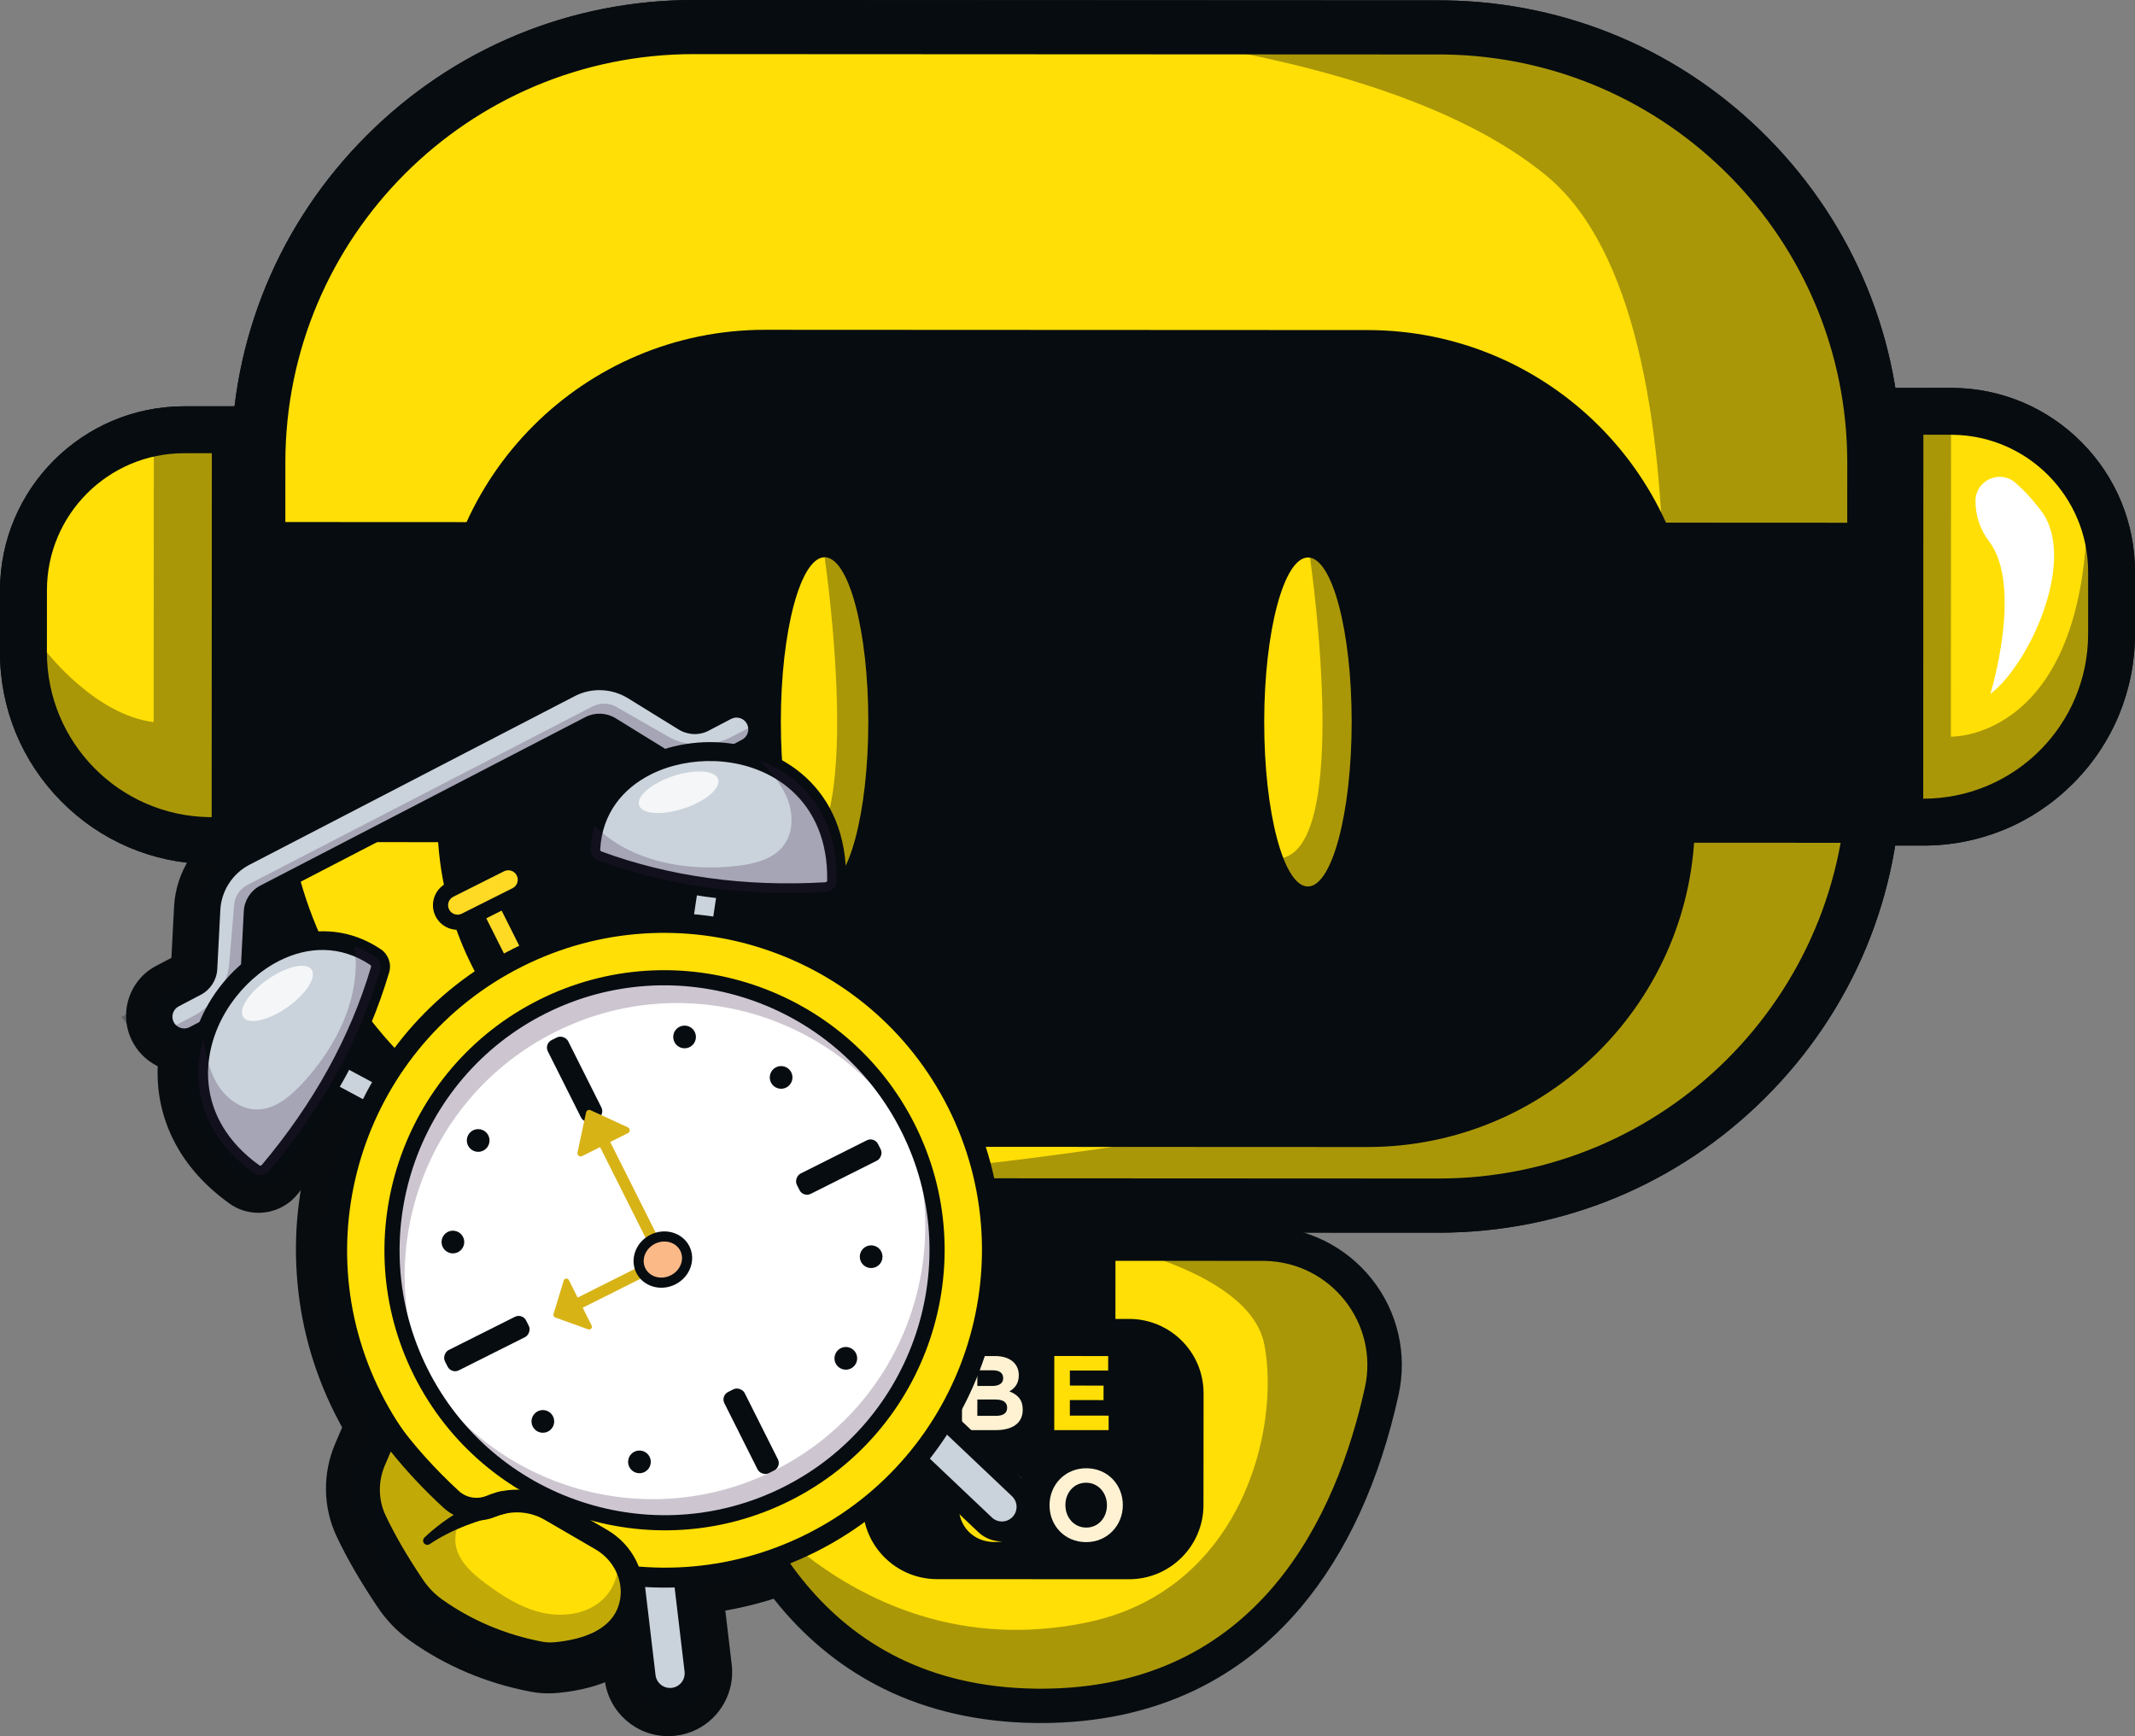 <?xml version="1.0" encoding="UTF-8"?>
<svg id="Layer_1" data-name="Layer 1" xmlns="http://www.w3.org/2000/svg" viewBox="0 0 2834.98 2305.62">
  <rect x="0" y="0" width="2834.98" height="2305.62" fill="#808080" stroke="none"/>
  <defs>
    <style>
      .cls-1 {
        opacity: .34;
      }

      .cls-2 {
        opacity: .25;
      }

      .cls-3 {
        opacity: .8;
      }

      .cls-4 {
        fill: #371a45;
      }

      .cls-4, .cls-5, .cls-6, .cls-7, .cls-8, .cls-9, .cls-10, .cls-11, .cls-12, .cls-13 {
        stroke-width: 0px;
      }

      .cls-5 {
        fill: #070c10;
      }

      .cls-6 {
        fill: #080c0f;
      }

      .cls-7 {
        fill: #cad3db;
      }

      .cls-8 {
        fill: #d8b316;
      }

      .cls-9 {
        fill: #fff;
      }

      .cls-10 {
        fill: #fff2d3;
      }

      .cls-11 {
        fill: #feda24;
      }

      .cls-12 {
        fill: #fbb987;
      }

      .cls-13 {
        fill: #ffdf05;
      }
    </style>
  </defs>
  <g>
    <g>
      <g>
        <path class="cls-7" d="m242.14,1393.93c-16.86,0-32.19-9.27-40.01-24.19-5.6-10.68-6.71-22.9-3.11-34.41,3.59-11.51,11.45-20.94,22.13-26.54l29.44-15.44c3.43-1.8,5.77-5.46,5.97-9.32l4.07-78.52c1.86-35.83,22.79-68.35,54.64-84.85l431.6-223.74c14.2-7.46,30.31-11.4,46.59-11.4,18.97,0,37.46,5.22,53.47,15.11l67.21,41.49c1.79,1.1,3.85,1.69,5.96,1.69,1.76,0,3.47-.42,4.94-1.21l29.89-15.68.42-.22c6.27-3.15,13.26-4.8,20.23-4.8,16.85,0,32.18,9.27,40.01,24.19,11.56,22.04,3.04,49.39-19.01,60.96l-29.44,15.44c-14.43,7.54-30.71,11.52-47.13,11.52-18.95,0-37.38-5.2-53.32-15.03l-67.21-41.49c-1.74-1.07-3.77-1.64-5.88-1.64-1.76,0-3.49.4-5.02,1.17l-.24.12-431.54,223.71c-3.51,1.82-5.82,5.4-6.02,9.35l-4.07,78.52c-1.84,35.63-22.62,68.06-54.22,84.63l-29.72,15.58-.45.23c-6.25,3.14-13.24,4.79-20.21,4.79Z"/>
        <path class="cls-6" d="m793.46,905.02c15.06,0,30.12,4.11,43.23,12.2l67.21,41.49c4.92,3.04,10.56,4.59,16.2,4.59,4.88,0,9.75-1.16,14.17-3.53l29.43-15.44c.14-.07.28-.15.42-.22,3.68-1.85,7.6-2.72,11.47-2.72,9.23,0,18.15,5,22.74,13.74,6.58,12.55,1.75,28.05-10.8,34.63l-29.44,15.44c-11.85,6.19-24.97,9.29-38.07,9.29-15,0-29.99-4.05-43.07-12.13l-67.21-41.49c-4.9-3.02-10.51-4.55-16.13-4.55-4.72,0-9.44,1.08-13.76,3.24-.12.06-.24.12-.36.18l-431.65,223.77c-9.63,4.99-15.96,14.82-16.52,25.65l-4.07,78.52c-1.49,28.79-18.27,54.98-43.8,68.37l-29.44,15.44c-.14.07-.28.15-.42.22-3.68,1.85-7.6,2.72-11.47,2.72-9.23,0-18.15-5-22.74-13.75-6.58-12.54-1.74-28.05,10.8-34.63l29.44-15.44c9.55-5.01,15.83-14.81,16.39-25.58l4.07-78.52c1.5-28.95,18.41-55.21,44.14-68.55l431.66-223.77c11.69-6.15,24.63-9.18,37.56-9.18m0-39c-19.4,0-38.61,4.7-55.58,13.59l-431.59,223.74c-37.97,19.68-62.93,58.44-65.14,101.15l-3.82,73.78-25.24,13.23c-15.29,8.02-26.55,21.52-31.69,38-5.14,16.48-3.56,33.99,4.46,49.28,11.2,21.36,33.15,34.64,57.28,34.64,9.99,0,20.01-2.37,28.96-6.86.21-.1.41-.21.61-.31l.14-.07.29-.15,29.44-15.44c37.67-19.75,62.44-58.42,64.63-100.9l3.82-73.75,423.24-219.41,63.2,39.01c19.01,11.74,40.99,17.94,63.56,17.94,19.55,0,38.96-4.74,56.13-13.72h.03s.03-.03.03-.03l29.44-15.44c31.57-16.57,43.78-55.72,27.22-87.29-11.2-21.36-33.15-34.63-57.27-34.63-9.99,0-20,2.37-28.96,6.86h-.03s-.03.03-.03.03c-.2.1-.39.2-.59.3l-.12.06-.29.15-25.23,13.24-63.17-39c-19.1-11.79-41.13-18.02-63.72-18.02h0Z"/>
      </g>
      <g class="cls-2">
        <g>
          <path class="cls-4" d="m242.17,1393.92c-13.74,0-27.01-6.44-35.5-17.23l-15.07-19.16,22-10.5c.28-.13.55-.25.8-.36l30.73-16.06c21.2-11.08,35.52-31.78,37.39-54.01l6.6-78.63c1.47-17.47,12.38-33.5,28.5-41.83l457.69-236.72.38-.19c7.48-3.75,15.84-5.74,24.18-5.74,9.03,0,17.82,2.3,25.42,6.65l68.95,39.47c9.48,5.43,20.67,8.3,32.34,8.3s23.27-2.85,33.62-8.25l52.93-27.68,6.15,23.77c5.28,20.41-4.05,41.49-22.68,51.27l-29.44,15.44c-14.43,7.54-30.71,11.52-47.13,11.52-18.95,0-37.38-5.2-53.32-15.03l-67.21-41.49c-1.74-1.07-3.77-1.64-5.88-1.64-1.76,0-3.49.4-5.02,1.17l-.24.12-431.54,223.71c-3.51,1.82-5.82,5.4-6.02,9.35l-4.07,78.52c-1.84,35.63-22.62,68.06-54.22,84.63l-29.72,15.58-.45.23c-6.24,3.13-13.22,4.79-20.18,4.79Z"/>
          <path class="cls-6" d="m799.86,932.99c5.54,0,10.99,1.36,15.74,4.08l68.95,39.47c12.69,7.26,27.25,10.88,42.02,10.88s29.28-3.5,42.64-10.46l31.19-16.31c2.92,11.27-2.11,23.47-12.87,29.12l-29.44,15.44c-11.85,6.19-24.96,9.29-38.07,9.29-15,0-29.99-4.05-43.07-12.13l-67.21-41.49c-4.9-3.02-10.51-4.55-16.13-4.55-4.72,0-9.45,1.08-13.76,3.24-.12.06-.24.12-.36.18l-431.65,223.77c-9.63,4.99-15.96,14.82-16.52,25.65l-4.07,78.52c-1.49,28.79-18.27,54.98-43.8,68.37l-29.44,15.44c-.14.07-.28.15-.42.22-3.67,1.84-7.58,2.72-11.44,2.72-7.73,0-15.24-3.52-20.17-9.79.17-.08.34-.12.51-.2.15-.07.3-.15.44-.23l31.2-16.31c27.06-14.15,45.37-40.84,47.78-69.66l6.59-78.62c.91-10.85,7.81-20.86,18.02-26.14l457.49-236.62c.13-.06.25-.13.38-.19,4.87-2.44,10.19-3.67,15.44-3.67m0-39h0c-11.33,0-22.69,2.69-32.86,7.77h0l-.28.14-.12.06-.24.12-.24.12-457.49,236.62c-22.01,11.38-36.94,33.42-38.97,57.52l-6.59,78.63c-1.29,15.41-11.88,30.47-26.99,38.36l-30.16,15.77c-.24.11-.47.22-.71.33l-44.03,20.99,30.15,38.33c12.34,15.68,30.86,24.68,50.83,24.68,9.98,0,19.98-2.37,28.92-6.86.2-.1.41-.21.63-.32l.14-.07.27-.14,29.44-15.44c37.67-19.75,62.44-58.42,64.64-100.89l3.82-73.75,423.24-219.41,63.2,39.01c19.01,11.74,40.99,17.94,63.56,17.94,19.55,0,38.96-4.74,56.13-13.72h.03s.03-.03.03-.03l29.44-15.44c13.02-6.83,23.4-18.01,29.23-31.48,5.7-13.17,6.87-28.06,3.27-41.94l-12.31-47.55-43.52,22.76-31.16,16.29c-7.58,3.95-16.09,6.04-24.6,6.04s-16.11-1.98-22.65-5.72l-68.95-39.47c-10.55-6.04-22.69-9.23-35.11-9.23h0Z"/>
        </g>
      </g>
      <g>
        <path class="cls-5" d="m242.27,1403.94c-20.7,0-39.5-11.32-49.05-29.54-6.84-13.06-8.19-28-3.8-42.08,4.39-14.08,14-25.6,27.06-32.45l29.43-15.44c.32-.17.58-.58.6-.94l4.07-78.52c2.04-39.38,25.06-75.12,60.06-93.26l431.59-223.74c15.54-8.21,33.23-12.56,51.15-12.56,20.86,0,41.2,5.75,58.83,16.64l67.21,41.49c.19.12.4.18.61.18.11,0,.26-.02.41-.09l30.27-15.87.16-.08c7.59-3.81,16.09-5.82,24.59-5.82,20.7,0,39.49,11.32,49.04,29.53,14.13,26.95,3.71,60.38-23.24,74.52l-29.43,15.44c-15.78,8.33-33.67,12.75-51.71,12.75-20.79,0-41.09-5.75-58.69-16.62l-67.21-41.48c-.14-.09-.37-.14-.6-.14-.17,0-.34.03-.48.09l-431.7,223.79c-.33.17-.59.57-.6.94l-4.07,78.52c-2.02,39.16-24.86,74.8-59.59,93.01l-30.33,15.89c-7.59,3.81-16.09,5.82-24.59,5.82Z"/>
        <path class="cls-6" d="m793.38,894.94c16.87,0,33.8,4.6,48.59,13.73l67.21,41.49c3.34,2.06,7.1,3.08,10.86,3.08,3.27,0,6.52-.78,9.48-2.33l30.1-15.79c5.07-2.54,10.49-3.75,15.85-3.75,12.9,0,25.43,6.99,31.77,19.09,9.14,17.43,2.4,39.05-15.03,48.2l-29.43,15.44c-13.34,7.04-28.01,10.52-42.65,10.52-16.89,0-33.73-4.62-48.45-13.71l-67.21-41.49c-3.29-2.03-7.06-3.05-10.84-3.05-3.17,0-6.35.72-9.25,2.18l-431.89,223.89c-6.47,3.35-10.72,9.96-11.1,17.24l-4.07,78.52c-1.67,32.31-20.51,61.73-49.17,76.75l-30.01,15.73c-5.07,2.54-10.49,3.75-15.85,3.75-12.9,0-25.43-6.99-31.78-19.09-4.43-8.44-5.3-18.11-2.46-27.21,2.84-9.1,9.05-16.56,17.5-20.99l29.44-15.44c6.42-3.36,10.64-9.95,11.02-17.2l4.07-78.52c1.69-32.5,20.67-61.98,49.56-76.95l431.66-223.77c13.03-6.9,27.54-10.33,42.11-10.33m-551.2,469.42c2.34,0,4.7-.52,6.92-1.63l29.7-15.57c22.39-11.74,37.12-34.73,38.43-59.99l4.07-78.52c.75-14.38,9.15-27.43,21.93-34.05l432.13-224.01c5.72-2.87,11.99-4.29,18.25-4.29,7.47,0,14.93,2.02,21.42,6.03l67.21,41.49c11.44,7.07,24.5,10.59,37.61,10.59,11.5,0,23.04-2.71,33.59-8.1l29.42-15.43c7.62-4,10.56-13.44,6.56-21.06-2.77-5.29-8.24-8.34-13.88-8.34-2.34,0-4.71.53-6.92,1.64l-29.7,15.57c-5.84,3.14-12.31,4.7-18.81,4.7-7.45,0-14.92-2.05-21.51-6.11l-67.21-41.49c-11.57-7.14-24.76-10.74-37.92-10.74-10.91,0-21.8,2.47-31.74,7.46-.39.2-.78.4-1.18.6l-431.71,223.8c-22.57,11.7-37.41,34.74-38.73,60.14l-4.07,78.52c-.74,14.3-9.08,27.32-21.76,33.96l-29.43,15.44c-3.69,1.94-6.4,5.19-7.64,9.17-1.24,3.98-.86,8.2,1.07,11.89,2.77,5.29,8.24,8.34,13.88,8.34m551.2-508.42c-21.06,0-41.87,5.11-60.19,14.78l-431.53,223.71c-41.12,21.31-68.15,63.29-70.55,109.55l-3.53,68.06-20.16,10.57c-17.67,9.26-30.68,24.86-36.62,43.91-5.94,19.05-4.12,39.27,5.15,56.93,12.93,24.66,38.34,39.98,66.32,39.98,11.52,0,23.05-2.73,33.34-7.89l.31-.16.31-.16,30.01-15.73c40.81-21.4,67.63-63.27,70.01-109.28l3.52-68,413.07-214.13,58.34,36.01c20.68,12.77,44.52,19.52,68.93,19.52,21.18,0,42.2-5.19,60.81-15.01l29.39-15.42c36.47-19.14,50.58-64.38,31.45-100.85-12.92-24.65-38.33-39.97-66.31-39.97-11.52,0-23.05,2.73-33.34,7.89l-.31.16-.31.16-20.75,10.88-58.3-35.99c-20.71-12.78-44.59-19.54-69.07-19.54h0Z"/>
      </g>
      <g>
        <g>
          <rect class="cls-7" x="420.93" y="1355.22" width="89.82" height="162.13" transform="translate(-1020.05 1167.81) rotate(-61.79)"/>
          <path class="cls-6" d="m423.59,1384.79l108.51,58.21-24.02,44.78-108.51-58.21,24.02-44.78m-15.93-52.8l-18.44,34.37-24.02,44.78-18.44,34.37,34.37,18.44,108.51,58.21,34.37,18.44,18.44-34.37,24.02-44.78,18.44-34.37-34.37-18.44-108.51-58.21-34.37-18.44h0Z"/>
        </g>
        <g>
          <path class="cls-5" d="m508.08,1519.85c-5.27,0-10.52-1.32-15.16-3.81l-108.5-58.21c-7.54-4.04-13.06-10.78-15.54-18.97-2.48-8.22-1.61-16.89,2.43-24.44l24.03-44.79c4-7.43,10.91-13.09,18.98-15.53,3.02-.91,6.14-1.37,9.28-1.37,5.27,0,10.52,1.32,15.16,3.81l108.5,58.21c7.54,4.04,13.07,10.79,15.54,18.99,2.48,8.2,1.61,16.87-2.44,24.42l-24.02,44.78c-3.16,5.87-7.95,10.53-13.88,13.5-1.64.82-3.37,1.51-5.13,2.04-2.99.9-6.11,1.36-9.25,1.36Z"/>
          <path class="cls-6" d="m423.59,1372.23c2.05,0,4.1.5,5.94,1.49l108.51,58.21c6.12,3.28,8.42,10.9,5.13,17.01l-24.02,44.78c-1.24,2.3-3.14,4.14-5.44,5.29-.64.32-1.31.59-2,.8-1.19.36-2.41.54-3.63.54-2.05,0-4.09-.5-5.94-1.49l-108.51-58.21c-2.94-1.58-5.13-4.25-6.09-7.44-.96-3.19-.62-6.63.96-9.57l24.02-44.78c1.58-2.94,4.27-5.13,7.44-6.09,1.19-.36,2.41-.54,3.63-.54m79.35,98.54l12.14-22.63-86.36-46.33-12.14,22.63,86.36,46.33m-79.35-137.54c-5.05,0-10.07.74-14.91,2.2-12.99,3.93-24.1,13.03-30.52,24.96l-24.04,44.81c-6.51,12.14-7.9,26.08-3.93,39.26v.03s.02.03.02.03c3.99,13.17,12.86,24,24.98,30.5l108.51,58.21c7.46,4.01,15.89,6.13,24.37,6.13,5.05,0,10.07-.74,14.91-2.2,2.78-.84,5.56-1.94,8.21-3.27,9.54-4.78,17.25-12.28,22.3-21.68l24.04-44.82c6.51-12.13,7.9-26.08,3.92-39.27-3.98-13.19-12.86-24.04-25.01-30.55l-108.49-58.2c-7.46-4.01-15.89-6.13-24.38-6.13h0Z"/>
        </g>
        <g>
          <path class="cls-7" d="m343.28,1578.56c-7.29,0-14.24-2.25-20.12-6.52-36.4-26.19-61.08-58.21-73.27-95.12-10.83-32.77-11.15-68.6-.94-103.64,11.37-38.95,35.14-75.15,66.93-101.94,33.02-27.83,72.17-43.16,110.22-43.16,16.77,0,33.25,2.94,48.97,8.72,11.05,4.06,21.86,9.61,32.09,16.48,12.37,8.22,18.08,24.03,13.83,38.4-28.66,96.84-79.57,189.21-151.33,274.54-6.56,7.79-16.17,12.25-26.37,12.25Z"/>
          <path class="cls-6" d="m426.08,1247.67c14.08,0,28.27,2.38,42.23,7.52,9.45,3.47,18.8,8.23,27.96,14.37,5.4,3.59,7.86,10.4,6,16.67-28.02,94.7-77.21,183.87-147.55,267.52-2.93,3.48-7.17,5.3-11.45,5.3-3.03,0-6.07-.91-8.67-2.8-70.04-50.4-84.2-118.32-66.95-177.53,20.99-71.88,88.27-131.05,158.42-131.06m.01-39v39-39h-.02c-42.64,0-86.25,16.97-122.78,47.76-34.69,29.24-60.64,68.79-73.08,111.37-11.33,38.86-10.93,78.71,1.14,115.24,6.57,19.89,16.58,38.78,29.73,56.12,13.57,17.89,30.62,34.28,50.67,48.71,9.22,6.67,20.11,10.19,31.51,10.19,15.96,0,31-6.99,41.27-19.17,36.66-43.6,68.27-89.31,93.97-135.91,25.83-46.84,46.41-95.85,61.15-145.67,3.28-11.09,2.94-22.72-.99-33.63-3.87-10.75-11.21-20.15-20.67-26.49h0c-11.53-7.74-23.72-14-36.25-18.6-17.86-6.58-36.6-9.92-55.67-9.92h0Z"/>
        </g>
        <g>
          <path class="cls-5" d="m343.23,1591.11c-9.91,0-19.37-3.05-27.37-8.81-50.62-36.44-80.4-84.3-86.13-138.38-4.95-46.76,8.53-95.81,37.94-138.1,38.63-55.56,99.57-90.08,159.03-90.08,31.15,0,60.57,9.15,87.44,27.19,16.9,11.34,24.67,32.89,18.89,52.41-29.15,98.53-80.88,192.42-153.76,279.05-4.14,4.91-9.13,8.85-14.85,11.72-6.54,3.28-13.87,5.01-21.2,5.01Zm82.49-311.58c-15.9,0-32.06,4.06-48.03,12.07-21.8,10.94-42.17,28.98-57.36,50.82-20.33,29.23-29.68,62.72-26.32,94.3,3.34,31.43,19.41,60.07,46.72,83.6,58.55-72.42,101.18-149.84,126.91-230.52-13.33-6.83-27.38-10.29-41.92-10.29Z"/>
          <path class="cls-6" d="m426.7,1235.23c25.64,0,51.76,7.23,76.57,23.88,9.9,6.64,14.45,19.26,11.07,30.68-28.39,95.95-78.85,187.48-149.98,272.04-2.46,2.92-5.42,5.21-8.67,6.84-3.88,1.95-8.16,2.94-12.46,2.94-5.57,0-11.17-1.68-15.97-5.13-99.94-71.95-93.9-177.18-43.58-249.53,32.43-46.65,86.56-81.71,143.02-81.71m-83.44,311.26c.7,0,1.4-.29,1.86-.84,68.9-81.89,117.72-170.38,145.12-262.99.29-.98-.12-2.11-.97-2.68-20.67-13.88-42.31-19.95-63.55-19.95-19.61,0-38.89,5.17-56.78,14.14-25.34,12.71-47.89,33.05-64.63,57.12-43.29,62.25-48.45,152.81,37.64,214.79.38.27.84.41,1.31.41m83.45-350.26v39-39c-33.88,0-68.59,9.96-100.41,28.81-29.17,17.28-54.98,41.36-74.65,69.64-32.09,46.14-46.76,99.87-41.32,151.29,4.41,41.67,24.32,101.9,94.13,152.16,11.32,8.16,24.73,12.48,38.76,12.48,10.35,0,20.71-2.45,29.95-7.08,8.09-4.06,15.16-9.63,21-16.57,74.63-88.72,127.64-184.97,157.55-286.1,3.98-13.42,3.53-28.14-1.27-41.43-4.86-13.47-13.67-24.78-25.47-32.7-30.13-20.23-63.21-30.5-98.29-30.5h0Zm-87.86,294.95c-14.72-16.91-23.26-35.83-25.46-56.51-2.86-26.92,5.28-55.72,22.94-81.11,13.36-19.21,31.15-35.02,50.1-44.53,13.23-6.64,26.45-10,39.29-10,5.93,0,11.78.74,17.52,2.22-23.22,65.93-58.2,129.59-104.39,189.93h0Z"/>
        </g>
        <g class="cls-2">
          <g>
            <path class="cls-4" d="m343.28,1578.56c-7.29,0-14.24-2.25-20.12-6.52-36.4-26.19-61.08-58.21-73.27-95.12-10.83-32.77-11.15-68.6-.94-103.64l24.2-83.04,13.77,85.39c2.64,16.36,6.16,35.09,14.63,50.29,8.96,16.08,23.63,26.47,37.36,26.47h.34c12.89-.16,26.91-8.69,44.12-26.86,22.94-24.24,41.17-51.71,52.69-79.41,12.66-30.43,17.02-60.09,12.96-88.14l-4.68-32.38,30.71,11.29c11.06,4.07,21.87,9.61,32.1,16.49,12.37,8.22,18.08,24.03,13.83,38.4-28.66,96.84-79.57,189.21-151.33,274.54-6.56,7.79-16.17,12.25-26.37,12.25Z"/>
            <path class="cls-6" d="m468.32,1255.19c9.45,3.47,18.8,8.23,27.96,14.37,5.4,3.59,7.86,10.4,6,16.67-28.02,94.7-77.21,183.87-147.55,267.52-2.93,3.48-7.17,5.3-11.45,5.3-3.03,0-6.07-.91-8.67-2.8-70.04-50.4-84.2-118.32-66.95-177.53,3.17,19.67,7.2,39.35,16.84,56.67,11.15,20.01,31.54,36.49,54.39,36.49.19,0,.38,0,.57,0,22.86-.28,42.31-16.33,58.05-32.94,46.72-49.36,80.46-116.95,70.8-183.75m-47.97-59.18l9.37,64.77c3.55,24.52-.38,50.71-11.67,77.85-10.62,25.54-27.52,50.96-48.86,73.5-16.15,17.04-25.33,20.69-30.19,20.75h-.1c-6.35,0-15.09-7.08-20.33-16.47-6.92-12.42-10.03-29.17-12.41-43.89l-27.54-170.78-48.4,166.08c-11.32,38.84-10.92,78.69,1.15,115.22,6.57,19.89,16.58,38.78,29.73,56.12,13.58,17.9,30.64,34.3,50.71,48.74,9.21,6.65,20.09,10.16,31.47,10.16,15.96,0,31-6.99,41.27-19.17,36.66-43.6,68.27-89.31,93.97-135.91,25.83-46.84,46.41-95.85,61.15-145.67,3.28-11.09,2.94-22.72-.99-33.63-3.88-10.77-11.24-20.18-20.72-26.52-11.51-7.73-23.69-13.97-36.2-18.57l-61.42-22.58h0Z"/>
          </g>
        </g>
        <g class="cls-3">
          <g>
            <path class="cls-9" d="m333.28,1374.04c-16.84,0-25.2-8.37-28.69-13.35-4.81-6.87-10.72-21.75,3.69-44.12,7.45-11.56,19.33-23.38,33.46-33.26,19.72-13.79,40.4-21.7,56.74-21.7s25.2,8.37,28.69,13.35c4.81,6.87,10.72,21.75-3.69,44.12-7.45,11.57-19.33,23.38-33.46,33.26-19.72,13.79-40.4,21.7-56.74,21.7h0Z"/>
            <path class="cls-6" d="m398.49,1281.1c5.84,0,10.33,1.62,12.71,5.03,7.16,10.24-7.32,32.72-32.35,50.23-16.69,11.67-33.86,18.18-45.57,18.18-5.84,0-10.33-1.62-12.71-5.03-7.16-10.24,7.32-32.72,32.35-50.23,16.7-11.68,33.86-18.18,45.57-18.18m0-39c-20.24,0-45,9.19-67.92,25.22-16.39,11.46-29.77,24.84-38.68,38.68-21.35,33.15-9.4,57.1-3.28,65.86,5.66,8.1,18.99,21.68,44.67,21.68,20.24,0,45-9.19,67.92-25.22,16.39-11.46,29.77-24.84,38.68-38.68,21.35-33.14,9.4-57.1,3.28-65.86-5.66-8.1-19-21.68-44.67-21.68h0Z"/>
          </g>
        </g>
      </g>
      <g>
        <g>
          <rect class="cls-7" x="852.8" y="1156.61" width="162.13" height="89.82" transform="translate(-392.63 1947.28) rotate(-81.49)"/>
          <path class="cls-6" d="m917.85,1136.87l50.26,7.52-18.22,121.78-50.26-7.52,18.22-121.78m-32.8-44.34l-5.77,38.57-18.22,121.78-5.77,38.57,38.57,5.77,50.26,7.52,38.57,5.77,5.77-38.57,18.22-121.78,5.77-38.57-38.57-5.77-50.26-7.52-38.57-5.77h0Z"/>
        </g>
        <g>
          <path class="cls-5" d="m949.88,1298.24c-1.58,0-3.17-.12-4.74-.35l-50.27-7.52c-8.47-1.27-15.94-5.76-21.03-12.64-5.1-6.91-7.2-15.36-5.93-23.82l18.23-121.78c1.27-8.47,5.76-15.95,12.65-21.04,5.49-4.05,12.26-6.28,19.07-6.28,1.58,0,3.17.12,4.74.35l50.26,7.52c8.47,1.27,15.94,5.76,21.04,12.65,5.09,6.89,7.2,15.35,5.93,23.82l-18.22,121.77c-1.27,8.47-5.76,15.95-12.65,21.04-1.46,1.08-3.04,2.05-4.69,2.88-4.44,2.23-9.41,3.4-14.38,3.4Z"/>
          <path class="cls-6" d="m917.86,1124.3c.62,0,1.24.05,1.85.14l50.25,7.52c6.86,1.03,11.6,7.42,10.57,14.29l-18.22,121.78c-.49,3.3-2.27,6.26-4.96,8.24-.58.43-1.2.81-1.84,1.13-1.75.88-3.68,1.34-5.64,1.34-.62,0-1.24-.05-1.86-.14l-50.26-7.52c-3.29-.49-6.26-2.28-8.24-4.96-1.98-2.68-2.82-6.04-2.32-9.33l18.23-121.78c.49-3.3,2.27-6.26,4.96-8.24,2.17-1.6,4.8-2.46,7.48-2.46m21.45,127.58l14.5-96.92-25.4-3.8-14.51,96.93,25.4,3.8m-21.45-166.58h-.01c-10.94,0-21.82,3.58-30.63,10.08-11.1,8.2-18.33,20.23-20.37,33.87l-18.22,121.76c-2.04,13.61,1.34,27.2,9.52,38.27,8.22,11.1,20.23,18.32,33.84,20.36l50.27,7.52c2.53.38,5.09.57,7.63.57,7.99,0,15.98-1.89,23.12-5.47,2.63-1.32,5.17-2.88,7.54-4.63,11.09-8.19,18.31-20.21,20.35-33.85l18.22-121.76c2.04-13.61-1.34-27.22-9.54-38.29-8.19-11.07-20.2-18.3-33.82-20.34l-50.26-7.52c-2.52-.38-5.08-.57-7.62-.57h0Z"/>
        </g>
        <g>
          <path class="cls-7" d="m1043.65,1203.7c-91.68,0-178.68-14.94-258.59-44.4-14.06-5.18-23.31-19.22-22.5-34.13.61-12.22,2.62-24.2,5.98-35.5,10.37-34.99,33.47-64.19,66.81-84.45,29.86-18.14,67.08-28.13,104.79-28.13,25.43,0,49.96,4.34,72.9,12.89,34.2,12.77,62.73,34.46,82.52,62.73,22.29,31.85,33.2,70.77,32.43,115.69-.24,17.84-14.46,32.7-32.38,33.76-17.45,1.02-34.93,1.53-51.97,1.53Z"/>
          <path class="cls-6" d="m940.14,996.6c22.47,0,45.06,3.83,66.09,11.66,57.78,21.57,103.75,73.53,102.26,159.81-.1,7.76-6.28,14.17-14.03,14.63-17.14,1-34.08,1.5-50.81,1.5-89.79,0-173.74-14.4-251.84-43.19-6.14-2.26-10.13-8.31-9.78-14.78.55-11.02,2.33-21.36,5.2-31.01,18.98-64.04,85.36-98.63,152.91-98.63m0-39c-20.32,0-40.41,2.59-59.71,7.7-19.91,5.27-38.48,13.1-55.21,23.26-37.54,22.81-63.61,55.86-75.38,95.58-3.79,12.76-6.06,26.26-6.76,40.11-.59,11.39,2.56,22.91,8.87,32.45,6.39,9.67,15.51,16.9,26.37,20.9,41.1,15.15,84.31,26.67,128.43,34.24,43.95,7.54,90.01,11.36,136.9,11.36,17.41,0,35.27-.53,53.09-1.57,13.62-.81,26.3-6.67,35.75-16.5,9.46-9.86,14.79-22.77,15.01-36.39.43-24.73-2.52-48.22-8.75-69.82-6.03-20.91-15.19-40.22-27.2-57.39-22.06-31.52-53.76-55.66-91.66-69.81-25.15-9.38-51.97-14.13-79.73-14.13h0Z"/>
        </g>
        <g>
          <path class="cls-5" d="m1044.09,1216.25c-93.52,0-182.14-15.19-263.4-45.16-19.09-7.03-31.71-26.15-30.7-46.48,2.44-49.11,24.86-90.73,64.84-120.33,34.09-25.25,79.89-39.73,125.64-39.73,2.43,0,4.89.04,7.31.12,51.49,1.71,98.86,20.24,133.38,52.17,39.93,36.93,60.48,89.42,59.42,151.79-.3,17.51-10.26,33.29-26,41.19-5.73,2.87-11.87,4.52-18.26,4.89-17.49,1.02-35.06,1.54-52.22,1.54Zm-228.72-100.87c70.69,24.38,147.57,36.74,228.71,36.74h.01c10.52,0,21.21-.21,31.94-.63-2.54-35.99-15.89-65.98-39.07-87.44-23.3-21.57-55.74-34.11-91.32-35.29-1.85-.06-3.72-.09-5.57-.09-24.99,0-49.01,5.42-69.46,15.68-22.25,11.16-48.77,32.33-55.24,71.03Z"/>
          <path class="cls-6" d="m940.47,984.04c2.23,0,4.44.04,6.66.11,88.09,2.93,176.04,61.01,173.96,184.14-.18,10.47-6.35,19.63-15.25,24.1-3.24,1.63-6.85,2.63-10.66,2.85-17.2,1.01-34.23,1.51-51.08,1.51-91.27,0-177.4-14.73-256.66-43.95-11.17-4.12-18.56-15.31-17.97-27.22,4.62-92.98,90.29-141.54,171-141.54m103.61,187.58c16.37,0,32.91-.49,49.62-1.47,1.17-.06,2.23-1.11,2.24-2.28,1.8-106.06-73.87-156.08-149.66-158.6-2.07-.07-4.15-.1-6.22-.1-27.27,0-54.66,5.94-78.21,17.75-37.26,18.69-64.92,52.08-67.3,99.91-.05,1.03.61,2.03,1.56,2.38,76.45,28.19,159.66,42.4,247.95,42.4m-103.6-226.58v39-39c-24.38,0-48.47,3.63-71.64,10.78-24.3,7.5-46.38,18.53-65.62,32.79-21.14,15.66-38.1,34.66-50.41,56.48-13.39,23.73-20.89,50.17-22.3,78.56-.71,14.18,3.09,28,10.98,39.95,7.78,11.79,19.31,20.95,32.46,25.79,83.42,30.76,174.31,46.36,270.14,46.36,17.54,0,35.5-.53,53.36-1.58,9.05-.53,17.76-2.86,25.86-6.93,22.26-11.17,36.34-33.51,36.76-58.29,1.46-86.02-34.91-137.99-65.68-166.44-37.96-35.11-89.8-55.47-145.97-57.34-2.63-.09-5.31-.13-7.94-.13h0Zm-101.34,157.61c2.05-4.99,4.64-9.7,7.76-14.08,7.73-10.86,18.65-19.87,32.45-26.79,17.5-8.78,39.06-13.61,60.72-13.61,1.64,0,3.29.03,4.93.08,30.9,1.03,58.86,11.72,78.72,30.11,15.27,14.13,25.32,32.28,30.07,54.2-3.25.04-6.49.06-9.71.06-72.32,0-141.11-10.07-204.94-29.96h0Z"/>
        </g>
        <g class="cls-2">
          <g>
            <path class="cls-4" d="m1043.65,1203.7c-91.68,0-178.68-14.94-258.59-44.4-14.06-5.18-23.31-19.22-22.5-34.13.61-12.22,2.62-24.2,5.98-35.5l9.31-31.37,23.16,23.12c32.01,31.96,81.6,49.56,139.61,49.56,11.21,0,22.63-.67,33.95-2,24.84-2.93,40.06-9.07,47.9-19.31,9.56-12.5,7.55-32.14,1.32-46.05-7.12-15.87-20.02-29.89-31.56-41.79l-60.21-62.1,81.03,30.25c34.19,12.77,62.72,34.46,82.51,62.73,22.29,31.85,33.2,70.77,32.43,115.69-.24,17.84-14.46,32.7-32.38,33.76-17.45,1.02-34.93,1.53-51.97,1.53Z"/>
            <path class="cls-6" d="m1006.23,1008.26c57.78,21.57,103.75,73.53,102.26,159.81-.1,7.76-6.28,14.17-14.03,14.63-17.14,1-34.08,1.5-50.81,1.5-89.79,0-173.74-14.4-251.84-43.19-6.14-2.26-10.13-8.31-9.78-14.78.55-11.02,2.33-21.36,5.2-31.01,39.33,39.26,96.68,55.26,153.39,55.26,12.17,0,24.3-.74,36.23-2.14,22.72-2.68,47.22-8.67,61.11-26.83,14.03-18.34,13.07-44.8,3.62-65.87-8.12-18.09-21.49-33.08-35.35-47.39m-148.4-97.04l120.4,124.19c10.38,10.71,21.94,23.22,27.77,36.21,4.43,9.87,4.85,21.15.98,26.21-2.95,3.86-11.37,9.04-34.71,11.79-10.55,1.24-21.2,1.87-31.66,1.87-52.82,0-97.51-15.58-125.84-43.86l-46.31-46.23-18.63,62.73c-3.79,12.78-6.07,26.28-6.76,40.13-.59,11.39,2.56,22.91,8.87,32.45,6.39,9.67,15.51,16.9,26.37,20.9,41.1,15.15,84.31,26.67,128.43,34.24,43.95,7.54,90.01,11.36,136.9,11.36,17.41,0,35.27-.53,53.09-1.57,13.62-.81,26.3-6.67,35.75-16.5,9.46-9.86,14.79-22.77,15.01-36.39.43-24.73-2.52-48.22-8.75-69.82-6.03-20.91-15.19-40.22-27.2-57.39-22.06-31.52-53.76-55.66-91.66-69.81l-162.04-60.51h0Z"/>
          </g>
        </g>
        <g class="cls-3">
          <g>
            <path class="cls-9" d="m871.21,1097.69c-32.24,0-41.19-16.52-43.54-23.62-2.64-7.96-4.04-23.91,16.18-41.21,10.45-8.94,25.22-16.85,41.59-22.27,14.1-4.67,28.18-7.13,40.7-7.13,32.24,0,41.19,16.52,43.54,23.62,2.64,7.96,4.04,23.91-16.18,41.21-10.45,8.94-25.22,16.85-41.59,22.27-14.1,4.67-28.18,7.13-40.7,7.13Z"/>
            <path class="cls-6" d="m926.14,1022.95c13.2,0,22.8,3.5,25.03,10.25,3.92,11.86-16.4,29.25-45.39,38.85-12.5,4.14-24.57,6.15-34.57,6.15-13.2,0-22.8-3.5-25.03-10.25-3.92-11.86,16.4-29.25,45.39-38.85,12.5-4.14,24.57-6.15,34.57-6.15m0-39c-14.57,0-30.77,2.81-46.82,8.12-18.99,6.28-35.64,15.26-48.14,25.97-29.95,25.64-25.37,52.01-22.02,62.15,4.75,14.35,15.77,25.59,31.03,31.65,8.94,3.55,19.37,5.35,31.02,5.35,14.57,0,30.76-2.81,46.82-8.12,18.99-6.28,35.64-15.26,48.14-25.97,29.95-25.64,25.37-52.01,22.02-62.15-4.75-14.35-15.77-25.59-31.03-31.65-8.94-3.55-19.38-5.35-31.02-5.35h0Z"/>
          </g>
        </g>
      </g>
      <g>
        <g>
          <rect class="cls-11" x="627.41" y="1165.08" width="79.21" height="149.59" transform="translate(-485.1 430.67) rotate(-26.64)"/>
          <path class="cls-6" d="m660.2,1181.44l49.58,98.85-35.94,18.03-49.58-98.85,35.94-18.03m17.37-52.35l-34.86,17.49-35.94,18.03-34.86,17.49,17.49,34.86,49.58,98.85,17.49,34.86,34.86-17.49,35.94-18.03,34.86-17.49-17.49-34.86-49.58-98.85-17.49-34.86h0Z"/>
        </g>
        <g>
          <path class="cls-5" d="m673.84,1326.53c-10.74,0-20.4-5.96-25.22-15.56l-49.58-98.85c-3.38-6.73-3.93-14.38-1.56-21.53,2.37-7.15,7.39-12.95,14.12-16.33l35.95-18.03c3.91-1.96,8.28-3,12.64-3,10.74,0,20.4,5.96,25.22,15.56l49.58,98.85c3.38,6.73,3.93,14.38,1.56,21.53-2.37,7.15-7.39,12.95-14.12,16.33l-35.95,18.03c-3.91,1.96-8.28,3-12.64,3Z"/>
          <path class="cls-6" d="m660.19,1172.73c3.19,0,6.26,1.76,7.79,4.8l49.58,98.85c2.16,4.3.42,9.53-3.88,11.69l-35.95,18.03c-1.25.63-2.58.93-3.9.93-3.19,0-6.26-1.76-7.79-4.8l-49.58-98.85c-2.16-4.3-.42-9.53,3.88-11.69l35.95-18.03c1.25-.63,2.59-.93,3.9-.93m17.52,113.9l20.38-10.22-41.78-83.28-20.38,10.22,41.78,83.28m-17.52-152.9c-7.38,0-14.78,1.75-21.38,5.07l-35.95,18.03c-23.51,11.8-33.04,40.52-21.25,64.03l49.58,98.85c8.15,16.24,24.49,26.32,42.65,26.32,7.38,0,14.78-1.75,21.38-5.07l35.95-18.03c23.51-11.8,33.05-40.52,21.25-64.03l-49.58-98.85c-8.14-16.23-24.48-26.32-42.65-26.32h0Z"/>
        </g>
        <g>
          <path class="cls-11" d="m605.17,1242.74c-16.04,0-30.48-8.9-37.67-23.24-10.41-20.76-2-46.12,18.76-56.53l67.4-33.81c5.84-2.93,12.36-4.48,18.87-4.48,16.04,0,30.48,8.9,37.67,23.24,10.41,20.76,2,46.12-18.76,56.53l-67.4,33.81c-5.84,2.93-12.36,4.48-18.87,4.48Z"/>
          <path class="cls-6" d="m672.53,1144.19c8.29,0,16.27,4.57,20.24,12.48,5.6,11.17,1.09,24.76-10.08,30.36l-67.4,33.81c-3.25,1.63-6.72,2.41-10.12,2.41-8.29,0-16.27-4.57-20.24-12.48-5.6-11.17-1.09-24.76,10.08-30.36l67.4-33.81c3.25-1.63,6.72-2.41,10.12-2.41m0-39h0c-9.53,0-19.07,2.26-27.61,6.55l-67.4,33.81c-30.37,15.23-42.68,52.34-27.45,82.71,5.22,10.41,13.24,19.09,23.19,25.1,9.63,5.82,20.66,8.9,31.91,8.9,9.52,0,19.07-2.26,27.61-6.54l67.4-33.81c14.71-7.38,25.67-20.05,30.85-35.67,5.19-15.62,3.98-32.33-3.4-47.04-5.22-10.41-13.24-19.09-23.19-25.1-9.63-5.82-20.67-8.9-31.91-8.9h0Z"/>
        </g>
        <g>
          <path class="cls-5" d="m605.2,1252.79c-19.9,0-37.79-11.03-46.69-28.78-12.9-25.71-2.47-57.13,23.24-70.03l67.4-33.81c7.22-3.62,15.29-5.54,23.34-5.54,19.9,0,37.79,11.03,46.69,28.78,12.9,25.72,2.47,57.13-23.25,70.03l-67.4,33.81c-7.22,3.62-15.29,5.53-23.34,5.53Z"/>
          <path class="cls-6" d="m672.49,1134.14c11.98,0,23.53,6.6,29.26,18.02,8.08,16.1,1.55,35.78-14.56,43.86l-67.4,33.81c-4.69,2.35-9.68,3.46-14.59,3.46-11.98,0-23.53-6.6-29.26-18.02-8.08-16.1-1.55-35.78,14.55-43.85l67.4-33.81c4.69-2.35,9.68-3.46,14.6-3.47m-67.32,79.04c1.89,0,3.81-.43,5.61-1.33l67.4-33.81c6.19-3.11,8.71-10.67,5.6-16.87-2.2-4.39-6.65-6.93-11.25-6.93-1.89,0-3.81.43-5.62,1.33l-67.4,33.81c-6.19,3.11-8.7,10.67-5.6,16.87,2.2,4.39,6.65,6.93,11.25,6.93m67.32-118.04h0c-11.07,0-22.16,2.63-32.08,7.6l-67.4,33.81c-17.1,8.58-29.84,23.31-35.87,41.49-6.03,18.18-4.63,37.61,3.95,54.71,6.07,12.11,15.41,22.21,27,29.2,11.21,6.76,24.04,10.34,37.12,10.34,11.07,0,22.16-2.63,32.08-7.6l67.4-33.81c35.33-17.72,49.65-60.88,31.93-96.2-6.07-12.11-15.41-22.21-27-29.2-11.21-6.76-24.04-10.34-37.12-10.34h0Z"/>
        </g>
      </g>
      <g>
        <path class="cls-7" d="m887.27,2272.86c-26.41,0-48.67-19.8-51.77-46.05l-19.24-162.63c-3.38-28.57,17.11-54.56,45.68-57.94,2.04-.24,4.12-.36,6.17-.36,26.41,0,48.67,19.8,51.77,46.05l19.24,162.63c3.38,28.57-17.11,54.56-45.68,57.94-2.04.24-4.12.36-6.17.36h0Z"/>
        <path class="cls-6" d="m868.12,2025.38c16.33,0,30.44,12.22,32.41,28.84l19.24,162.63c2.12,17.92-10.69,34.17-28.61,36.28-1.3.15-2.6.23-3.88.23-16.33,0-30.44-12.22-32.41-28.84l-19.24-162.63c-2.12-17.92,10.69-34.17,28.61-36.28,1.3-.15,2.6-.23,3.88-.23m0-39c-2.81,0-5.66.17-8.46.5-39.25,4.64-67.4,40.35-62.76,79.59l19.24,162.63c4.26,36.06,34.85,63.26,71.14,63.26,2.81,0,5.66-.17,8.46-.5,19.01-2.25,36.01-11.77,47.86-26.8,11.85-15.03,17.14-33.78,14.89-52.8l-19.23-162.63c-4.27-36.06-34.85-63.26-71.14-63.26h0Z"/>
      </g>
      <g>
        <path class="cls-5" d="m887.28,2286.12c-33.13,0-61.05-24.82-64.95-57.74l-19.23-162.64c-2.05-17.36,2.78-34.48,13.6-48.2,10.82-13.72,26.34-22.41,43.69-24.46,2.58-.31,5.2-.46,7.78-.46,14.78,0,28.76,4.86,40.42,14.06,13.72,10.82,22.41,26.34,24.46,43.7l19.24,162.63c3.22,27.27-11.12,53.87-35.68,66.19-6.77,3.4-14.04,5.57-21.6,6.47-2.56.3-5.16.46-7.72.46Z"/>
        <path class="cls-6" d="m868.17,2012.12c10.26,0,20.17,3.42,28.35,9.87,9.63,7.6,15.73,18.49,17.17,30.67l19.24,162.63c2.33,19.72-8.26,38.04-25.06,46.47-4.63,2.32-9.72,3.89-15.16,4.54-1.82.22-3.64.32-5.43.32-22.94,0-42.82-17.21-45.58-40.54l-19.23-162.63c-1.44-12.18,1.95-24.2,9.54-33.83,7.6-9.63,18.49-15.73,30.67-17.17,1.83-.22,3.66-.32,5.48-.32m19.13,227.98c.76,0,1.53-.04,2.3-.14,10.63-1.25,18.26-10.93,17-21.56l-19.24-162.63c-.61-5.15-3.18-9.76-7.26-12.97-3.46-2.73-7.64-4.17-11.98-4.17-.77,0-1.54.05-2.32.14-2.28.27-4.45.92-6.44,1.92-2.51,1.26-4.73,3.07-6.52,5.34-3.21,4.07-4.65,9.15-4.04,14.3l19.23,162.63c1.17,9.86,9.57,17.13,19.27,17.13m-19.13-266.98c-3.34,0-6.73.2-10.06.59-22.53,2.67-42.67,13.95-56.72,31.75-14.05,17.81-20.32,40.03-17.65,62.56l19.23,162.64c5.06,42.73,41.31,74.96,84.31,74.96,3.33,0,6.69-.2,10.01-.59,9.83-1.17,19.27-3.99,28.06-8.41,31.88-15.99,50.49-50.51,46.3-85.91l-19.24-162.64c-2.66-22.53-13.94-42.67-31.75-56.72-14.92-11.77-33.57-18.24-52.5-18.24h0Z"/>
      </g>
      <g>
        <path class="cls-7" d="m1328.02,2051.8c-13.41,0-26.15-5.08-35.89-14.31l-118.85-112.66c-10.11-9.59-15.89-22.54-16.26-36.47-.37-13.93,4.7-27.17,14.29-37.29,9.81-10.35,23.61-16.28,37.87-16.28,13.41,0,26.15,5.08,35.89,14.31l118.85,112.66c10.11,9.59,15.89,22.54,16.26,36.47.37,13.93-4.7,27.17-14.29,37.29-9.81,10.35-23.61,16.28-37.87,16.28Z"/>
        <path class="cls-6" d="m1209.17,1854.29c8.07,0,16.15,2.97,22.47,8.96l118.85,112.66c13.1,12.41,13.65,33.09,1.24,46.19h0c-6.42,6.78-15.06,10.2-23.72,10.2-8.07,0-16.15-2.97-22.47-8.96l-118.85-112.66c-13.1-12.41-13.65-33.09-1.24-46.19,6.42-6.78,15.06-10.2,23.72-10.2m0-39c-19.59,0-38.55,8.15-52.02,22.37-13.17,13.89-20.14,32.09-19.63,51.22.51,19.14,8.45,36.93,22.34,50.1l118.85,112.66c13.37,12.67,30.88,19.66,49.3,19.66,19.59,0,38.55-8.15,52.02-22.36,27.19-28.68,25.97-74.14-2.71-101.32l-118.85-112.66c-13.37-12.68-30.88-19.66-49.3-19.66h0Z"/>
      </g>
      <g>
        <path class="cls-5" d="m1328.01,2065.03c-16.83,0-32.81-6.36-45-17.92l-118.85-112.66c-26.18-24.83-27.29-66.32-2.48-92.5,12.03-12.68,28.27-19.92,45.73-20.39.6-.02,1.2-.02,1.79-.02,16.79,0,32.76,6.37,44.97,17.95l118.85,112.66c26.18,24.83,27.29,66.32,2.47,92.5-5.24,5.53-11.33,10.05-18.11,13.45-9.05,4.54-19.22,6.94-29.39,6.94Z"/>
        <path class="cls-6" d="m1209.2,1841.03c11.8,0,22.96,4.45,31.56,12.6l118.85,112.66c18.38,17.43,19.16,46.56,1.73,64.93-3.76,3.97-8.07,7.12-12.7,9.44-6.46,3.24-13.55,4.87-20.65,4.87-11.35,0-22.71-4.17-31.58-12.57l-118.85-112.66c-18.38-17.43-19.16-46.55-1.74-64.93,8.45-8.9,19.84-13.99,32.11-14.32.42-.01.85-.02,1.27-.02m118.81,178c5.15,0,10.28-2.03,14.09-6.05,7.37-7.77,7.04-20.09-.73-27.45l-118.86-112.66c-3.63-3.45-8.35-5.33-13.34-5.33-.18,0-.36,0-.54,0-2.89.08-5.67.78-8.18,2.04-1.99,1-3.81,2.35-5.39,4.01-7.37,7.77-7.04,20.08.74,27.45l118.85,112.66c3.75,3.55,8.56,5.32,13.35,5.32m-118.81-217c-.77,0-1.54.01-2.32.03-22.67.61-43.74,10.01-59.35,26.46-32.22,34-30.78,87.85,3.2,120.07l118.86,112.67c15.83,15,36.58,23.27,58.41,23.27,13.2,0,26.38-3.12,38.14-9.01,8.8-4.42,16.71-10.29,23.52-17.47,32.21-33.98,30.78-87.84-3.2-120.06l-118.86-112.66c-15.85-15.02-36.58-23.29-58.39-23.29h0Z"/>
      </g>
      <g>
        <g>
          <path class="cls-13" d="m880.7,2113.11c-83.09,0-164.68-22.73-235.95-65.74-73.29-44.22-132.36-108.14-170.83-184.83-27.45-54.73-43.35-113.26-47.25-173.97-3.77-58.61,3.75-116.74,22.35-172.77s47.33-107.12,85.39-151.84c39.43-46.33,87.17-83.74,141.9-111.19,63.74-31.97,132.03-48.18,202.99-48.18,83.09,0,164.68,22.73,235.95,65.74,73.29,44.22,132.36,108.14,170.83,184.83,27.45,54.73,43.35,113.26,47.25,173.97,3.77,58.61-3.75,116.74-22.35,172.77s-47.33,107.12-85.39,151.84c-39.43,46.33-87.17,83.74-141.9,111.19-63.74,31.97-132.03,48.18-202.99,48.18Z"/>
          <path class="cls-6" d="m879.28,1224.09c159.41,0,313.15,87.89,389.36,239.81,107.5,214.3,20.6,476.1-193.7,583.6-62.38,31.29-128.79,46.11-194.24,46.11-159.41,0-313.15-87.89-389.36-239.81-107.5-214.3-20.6-476.11,193.7-583.6,62.38-31.29,128.79-46.11,194.24-46.11m.01-39v39-39c-36.07,0-72.12,4.15-107.16,12.35-36.05,8.43-71.24,21.18-104.58,37.9-57.08,28.63-106.87,67.65-148,115.98-39.7,46.65-69.66,99.92-89.05,158.34-19.39,58.42-27.23,119.03-23.3,180.16,4.07,63.34,20.65,124.39,49.28,181.47,40.12,79.99,101.74,146.66,178.19,192.78,74.32,44.84,159.39,68.54,246.03,68.54,36.06,0,72.11-4.15,107.15-12.35,36.05-8.43,71.24-21.18,104.58-37.9,233.52-117.14,328.21-402.42,211.08-635.95-40.12-79.99-101.74-146.65-178.19-192.78-74.32-44.84-159.39-68.55-246.02-68.55h0Z"/>
        </g>
        <g>
          <path class="cls-9" d="m880.27,2040.35c-69.71,0-138.14-19.09-197.89-55.2-61.43-37.13-110.99-90.82-143.33-155.28-23.08-46.02-36.46-95.19-39.77-146.15-3.19-49.21,3.1-98,18.7-145.01s39.73-89.88,71.72-127.41c33.12-38.87,73.25-70.29,119.27-93.37,53.66-26.92,111.1-40.57,170.73-40.57,69.71,0,138.14,19.09,197.89,55.2,61.43,37.13,110.99,90.82,143.33,155.28,23.08,46.02,36.46,95.19,39.77,146.15,3.19,49.21-3.1,98-18.7,145.01-15.6,47.01-39.73,89.88-71.72,127.41-33.12,38.87-73.25,70.29-119.27,93.37-53.66,26.92-111.1,40.57-170.73,40.57Z"/>
          <path class="cls-6" d="m879.71,1296.86c132.6,0,260.28,73.13,323.78,199.73,89.62,178.67,17.43,396.15-161.23,485.77-52.07,26.12-107.45,38.5-161.99,38.5-132.6,0-260.28-73.13-323.78-199.73-89.62-178.66-17.43-396.15,161.23-485.77,52.07-26.12,107.45-38.49,161.99-38.5m0-39v39-39c-30.56,0-61.11,3.53-90.82,10.48-30.55,7.15-60.38,17.97-88.67,32.16-48.36,24.26-90.54,57.28-125.37,98.15-33.62,39.46-58.99,84.52-75.38,133.92-16.4,49.4-23.01,100.68-19.65,152.41,3.48,53.58,17.54,105.27,41.8,153.63,33.98,67.75,86.08,124.2,150.67,163.23,62.8,37.95,134.71,58.01,207.98,58.01,30.54,0,61.1-3.53,90.81-10.48,30.55-7.15,60.38-17.97,88.67-32.16,48.36-24.26,90.54-57.28,125.37-98.15,33.62-39.46,58.99-84.52,75.38-133.92,16.4-49.4,23.01-100.68,19.65-152.42-3.48-53.58-17.54-105.27-41.8-153.63-33.98-67.75-86.08-124.19-150.67-163.22-62.8-37.96-134.71-58.02-207.97-58.02h0Z"/>
        </g>
        <g class="cls-2">
          <g>
            <path class="cls-4" d="m880.27,2040.35c-69.7,0-138.13-19.09-197.89-55.21-61.44-37.13-111-90.82-143.33-155.28-2.64-5.27-5.22-10.76-7.89-16.77l34.82-17.47c60.52,107.49,174.91,174.26,298.52,174.26,53.49,0,105.05-12.25,153.23-36.42,79.16-39.71,139.15-107.49,168.92-190.86,29.67-83.1,26.37-173.18-9.28-253.65l34.82-17.46c3.23,5.73,6.08,11.08,8.72,16.35,23.08,46.02,36.46,95.19,39.77,146.15,3.19,49.21-3.1,98-18.7,145.01s-39.73,89.88-71.72,127.41c-33.12,38.87-73.25,70.29-119.27,93.37-53.66,26.92-111.1,40.57-170.73,40.57Z"/>
            <path class="cls-6" d="m1195.21,1481.06c2.86,5.09,5.64,10.25,8.29,15.53,89.62,178.66,17.43,396.15-161.23,485.77-52.08,26.12-107.44,38.5-161.99,38.5-132.58,0-260.29-73.14-323.78-199.73-2.65-5.27-5.12-10.59-7.49-15.93,65.88,117.02,188.45,184.2,315.52,184.2,54.53,0,109.9-12.37,161.97-38.49,173.39-86.97,246.47-294.37,168.72-469.85m33.99-19.13l-69.64,34.93c33.62,75.88,36.73,160.83,8.74,239.2-28.07,78.62-84.64,142.54-159.3,179.99-22.82,11.45-46.86,20.17-71.46,25.93-23.89,5.59-48.46,8.43-73.02,8.43-56.45,0-112.22-14.88-161.29-43.04-50.21-28.81-91.79-70.75-120.24-121.29l-69.64,34.93c2.79,6.3,5.5,12.07,8.29,17.61,33.98,67.75,86.08,124.19,150.67,163.22,62.8,37.96,134.72,58.02,207.97,58.02,30.55,0,61.1-3.52,90.81-10.48,30.55-7.15,60.38-17.97,88.67-32.16,48.36-24.26,90.54-57.28,125.37-98.15,33.62-39.46,58.99-84.52,75.38-133.92,16.4-49.4,23.01-100.68,19.65-152.41-3.48-53.58-17.54-105.27-41.8-153.63-2.78-5.55-5.78-11.16-9.16-17.17h0Z"/>
          </g>
        </g>
        <g class="cls-2">
          <g>
            <path class="cls-4" d="m548.91,1848.46c-3.23-5.73-6.08-11.08-8.72-16.35-23.08-46.02-36.46-95.19-39.77-146.15-3.19-49.21,3.1-98,18.7-145.01,15.6-47.01,39.73-89.88,71.72-127.41,33.12-38.87,73.25-70.29,119.27-93.37,53.66-26.92,111.1-40.57,170.73-40.57,69.71,0,138.14,19.09,197.89,55.2,61.43,37.13,110.99,90.82,143.33,155.28,2.64,5.27,5.22,10.76,7.89,16.77l-34.82,17.47c-60.52-107.49-174.91-174.26-298.52-174.26-53.49,0-105.04,12.25-153.23,36.42-79.16,39.71-139.15,107.49-168.92,190.86-29.67,83.1-26.37,173.18,9.28,253.65l-34.82,17.46Z"/>
            <path class="cls-6" d="m880.83,1299.1c132.6,0,260.28,73.13,323.79,199.73,2.65,5.27,5.12,10.59,7.49,15.93-65.88-117.01-188.46-184.2-315.52-184.2-54.54,0-109.89,12.37-161.97,38.49-173.39,86.97-246.47,294.37-168.72,469.85-2.86-5.09-5.64-10.25-8.29-15.53-89.62-178.66-17.43-396.15,161.23-485.77,52.07-26.12,107.45-38.5,161.99-38.5m0-39c-30.54,0-61.1,3.53-90.81,10.48-30.55,7.15-60.38,17.97-88.67,32.16-48.36,24.26-90.54,57.28-125.37,98.15-33.62,39.46-58.99,84.52-75.38,133.92-16.4,49.4-23.01,100.68-19.65,152.41,3.48,53.58,17.54,105.27,41.8,153.63,2.78,5.55,5.78,11.17,9.16,17.17l69.64-34.93c-33.62-75.88-36.73-160.83-8.74-239.2,28.07-78.62,84.64-142.54,159.29-179.99,22.82-11.45,46.87-20.17,71.46-25.93,23.88-5.59,48.45-8.42,73.02-8.42,56.44,0,112.21,14.89,161.29,43.05,50.21,28.81,91.79,70.75,120.24,121.28l69.64-34.93c-2.79-6.3-5.5-12.07-8.29-17.61-33.98-67.75-86.08-124.19-150.67-163.23-62.8-37.95-134.71-58.01-207.98-58.01h0Z"/>
          </g>
        </g>
        <g>
          <path class="cls-5" d="m779.06,1508.35c-11.64,0-22.11-6.46-27.33-16.86l-44.17-88.05c-7.56-15.06-1.45-33.47,13.62-41.03l7.17-3.6c4.23-2.12,8.97-3.25,13.7-3.25,11.64,0,22.11,6.46,27.33,16.86l44.17,88.05c7.56,15.07,1.45,33.47-13.62,41.03l-7.17,3.6c-4.23,2.12-8.97,3.25-13.7,3.25Z"/>
          <path class="cls-6" d="m742.05,1375.07c4.05,0,7.96,2.24,9.9,6.11l44.17,88.05c2.74,5.46.53,12.12-4.93,14.86l-7.17,3.6c-1.59.8-3.29,1.18-4.95,1.18-4.05,0-7.96-2.24-9.9-6.11l-44.17-88.05c-2.74-5.46-.53-12.11,4.93-14.86l7.17-3.6c1.59-.8,3.29-1.18,4.95-1.18m0-39c-7.75,0-15.51,1.84-22.44,5.32l-7.17,3.6c-11.96,6-20.86,16.29-25.07,28.98-4.21,12.69-3.23,26.27,2.77,38.22l44.16,88.04c8.54,17.04,25.7,27.62,44.76,27.62,7.75,0,15.51-1.84,22.44-5.32l7.17-3.6c24.68-12.38,34.68-42.53,22.31-67.2l-44.16-88.05c-8.54-17.04-25.7-27.62-44.76-27.62h0Z"/>
        </g>
        <g>
          <g>
            <path class="cls-8" d="m872.13,1687.03c-10.3,0-19.56-5.72-24.18-14.92l-72.12-143.78c-6.68-13.33-1.28-29.61,12.04-36.29,3.75-1.88,7.94-2.87,12.12-2.87,10.3,0,19.56,5.72,24.18,14.92l72.12,143.78c6.68,13.33,1.28,29.61-12.04,36.29-3.75,1.88-7.94,2.87-12.12,2.87Z"/>
            <path class="cls-6" d="m800,1508.67c2.76,0,5.42,1.52,6.75,4.16l72.12,143.78c1.87,3.72.36,8.25-3.36,10.12-1.08.54-2.24.8-3.38.8-2.76,0-5.42-1.52-6.75-4.16l-72.12-143.78c-1.87-3.72-.36-8.25,3.36-10.12,1.08-.54,2.24-.8,3.38-.8m0-39c-7.2,0-14.42,1.71-20.86,4.94-22.94,11.51-32.24,39.53-20.73,62.47l72.12,143.78c7.94,15.84,23.88,25.67,41.61,25.67,7.2,0,14.41-1.71,20.86-4.94,11.12-5.58,19.39-15.15,23.31-26.95,3.92-11.8,3-24.42-2.58-35.53l-72.12-143.77c-7.94-15.84-23.89-25.67-41.61-25.67h0Z"/>
          </g>
          <g>
            <path class="cls-8" d="m768.56,1553.79c-7.2,0-13.93-3.22-18.47-8.84-4.52-5.59-6.25-12.83-4.75-19.88l11.38-53.34c2.32-10.89,12.09-18.79,23.23-18.79,3.44,0,6.78.73,9.91,2.17l49.56,22.77c8.37,3.85,13.67,11.96,13.83,21.17s-4.86,17.5-13.1,21.64l-60.95,30.57c-3.3,1.66-6.98,2.53-10.65,2.53h0Z"/>
            <path class="cls-6" d="m779.95,1472.45c.59,0,1.19.12,1.77.39l49.56,22.77c3.24,1.49,3.32,6.06.13,7.66l-60.95,30.57c-.63.32-1.28.46-1.91.46-2.54,0-4.75-2.35-4.15-5.14l11.38-53.34c.44-2.04,2.23-3.36,4.16-3.36m0-39c-9.67,0-19.18,3.3-26.78,9.29-7.91,6.23-13.42,15.08-15.52,24.93l-11.38,53.35c-2.74,12.83.42,26.03,8.66,36.21,8.26,10.21,20.52,16.07,33.63,16.07,6.69,0,13.4-1.59,19.4-4.6l60.94-30.57c7.6-3.81,13.85-9.71,18.08-17.05,3.91-6.78,5.9-14.51,5.77-22.35-.13-7.84-2.39-15.5-6.53-22.14-4.48-7.19-10.93-12.87-18.66-16.42l-49.56-22.77c-5.71-2.62-11.78-3.95-18.05-3.95h0Z"/>
          </g>
        </g>
        <g>
          <g>
            <path class="cls-8" d="m767.57,1756c-9.82,0-19.2-6.04-23.89-15.4-2.81-5.6-3.74-11.95-2.62-17.88,1.47-7.76,6.23-14.18,13.07-17.61l109.64-55c3.32-1.67,7.06-2.55,10.8-2.55,9.82,0,19.2,6.04,23.89,15.4,6.69,13.33,2,29.25-10.45,35.49l-109.65,55c-3.32,1.67-7.06,2.55-10.8,2.55Z"/>
            <path class="cls-6" d="m874.57,1667.07c2.42,0,5.02,1.77,6.46,4.64,1.87,3.72,1.08,7.89-1.76,9.32l-109.64,55c-.65.32-1.34.48-2.06.48-2.42,0-5.02-1.76-6.46-4.64-1.87-3.72-1.08-7.89,1.76-9.32l109.65-55c.65-.32,1.34-.48,2.06-.48m0-39c-6.76,0-13.52,1.6-19.54,4.62l-109.65,55c-12.32,6.18-20.88,17.63-23.48,31.42-1.91,10.11-.37,20.85,4.35,30.24,8.09,16.13,23.92,26.16,41.32,26.16,6.76,0,13.52-1.6,19.54-4.62l109.64-55c12.32-6.18,20.88-17.63,23.48-31.42,1.91-10.11.36-20.85-4.35-30.25-8.09-16.13-23.92-26.15-41.32-26.15h0Z"/>
          </g>
          <g>
            <path class="cls-8" d="m779.86,1783.58c-2.68,0-5.33-.46-7.87-1.38l-43.75-15.72c-11.67-4.19-17.97-16.76-14.35-28.62l13.56-44.46c3-9.83,11.92-16.44,22.21-16.44,8.83,0,16.77,4.91,20.73,12.8l30.19,60.18c3.64,7.25,3.27,15.69-.98,22.58-4.21,6.81-11.77,11.05-19.74,11.05h0Z"/>
            <path class="cls-6" d="m749.66,1696.48c1.3,0,2.61.67,3.31,2.05l30.18,60.18c1.29,2.58-.7,5.38-3.29,5.38-.42,0-.85-.07-1.28-.23l-43.75-15.72c-1.86-.67-2.87-2.68-2.29-4.57l13.56-44.46c.53-1.72,2.04-2.63,3.56-2.63m0-39c-18.92,0-35.35,12.16-40.86,30.26l-13.56,44.45c-6.66,21.82,4.95,44.95,26.42,52.66l43.74,15.71c4.67,1.68,9.53,2.52,14.47,2.52,14.9,0,28.48-7.59,36.33-20.3,7.83-12.69,8.51-28.22,1.82-41.56l-30.19-60.18c-7.29-14.54-21.92-23.56-38.17-23.56h0Z"/>
          </g>
        </g>
        <g>
          <path class="cls-5" d="m880.72,2126.37c-85.51,0-169.48-23.4-242.84-67.66-75.43-45.51-136.23-111.29-175.82-190.22-115.59-230.45-22.15-511.97,208.29-627.57,65.6-32.9,135.88-49.59,208.91-49.59,85.51,0,169.48,23.4,242.84,67.66,75.43,45.51,136.23,111.29,175.82,190.22,28.25,56.32,44.61,116.56,48.63,179.05,3.88,60.32-3.86,120.15-23,177.81-19.14,57.66-48.71,110.24-87.88,156.27-40.58,47.68-89.71,86.18-146.04,114.44-65.6,32.9-135.88,49.59-208.91,49.59Zm-1.41-869.52c-62.76,0-123.18,14.34-179.58,42.64-48.43,24.29-90.67,57.39-125.54,98.36-33.69,39.58-59.12,84.81-75.58,134.42-16.47,49.61-23.12,101.07-19.79,152.94,3.45,53.7,17.52,105.48,41.81,153.91,34.04,67.86,86.3,124.4,151.14,163.52,63.12,38.08,135.36,58.21,208.92,58.22h.03c62.74,0,123.15-14.34,179.55-42.63,198.16-99.4,278.51-341.48,179.11-539.63-34.04-67.86-86.3-124.4-151.14-163.53-63.12-38.09-135.36-58.22-208.91-58.22Z"/>
          <path class="cls-6" d="m879.26,1210.84c164.27,0,322.7,90.57,401.23,247.12,110.77,220.84,21.23,490.62-199.61,601.39-64.28,32.24-132.72,47.52-200.17,47.52-164.27,0-322.7-90.57-401.23-247.12-110.77-220.84-21.23-490.62,199.61-601.39,64.28-32.24,132.72-47.51,200.17-47.52m1.41,869.52c63.47,0,127.83-14.36,188.32-44.71,207.77-104.22,292.01-358.04,187.8-565.81-73.88-147.28-222.95-232.5-377.49-232.5-63.47,0-127.83,14.36-188.32,44.71-207.77,104.22-292.01,358.04-187.79,565.81,73.88,147.28,222.95,232.5,377.49,232.5m-1.4-908.52v39-39c-37.08,0-74.14,4.27-110.16,12.69-37.06,8.66-73.23,21.77-107.5,38.96-58.67,29.43-109.86,69.54-152.15,119.23-40.81,47.95-71.61,102.71-91.54,162.77-19.93,60.06-27.99,122.37-23.95,185.2,4.18,65.11,21.23,127.87,50.66,186.54,41.25,82.23,104.59,150.76,183.17,198.18,76.4,46.1,163.85,70.46,252.91,70.46,37.07,0,74.12-4.27,110.15-12.69,37.06-8.66,73.23-21.77,107.5-38.97,240.06-120.42,337.4-413.68,216.98-653.74-41.25-82.23-104.58-150.75-183.17-198.17-76.4-46.1-163.85-70.46-252.91-70.46h0Zm1.4,869.52c-70,0-138.76-19.16-198.84-55.41-61.68-37.22-111.4-91.01-143.79-155.57-23.12-46.08-36.5-95.35-39.78-146.42-3.17-49.36,3.17-98.33,18.84-145.54,15.67-47.22,39.87-90.26,71.93-127.92,33.17-38.98,73.35-70.46,119.44-93.57,26.95-13.52,55.35-23.82,84.43-30.62,28.25-6.6,57.32-9.95,86.4-9.95,70,0,138.76,19.16,198.84,55.41,61.68,37.22,111.4,91.01,143.79,155.57,94.58,188.55,18.13,418.88-170.42,513.46-26.95,13.52-55.35,23.82-84.43,30.62-28.25,6.6-57.32,9.95-86.4,9.95h0Z"/>
        </g>
        <g>
          <path class="cls-5" d="m880.6,2050.29c-71.59,0-141.9-19.59-203.31-56.64-63.16-38.11-114.06-93.18-147.21-159.27-96.78-192.95-18.55-428.66,174.4-525.44,54.92-27.55,113.77-41.52,174.92-41.52,71.59,0,141.9,19.59,203.31,56.64,63.16,38.11,114.06,93.18,147.21,159.27,96.78,192.95,18.55,428.66-174.4,525.44-54.92,27.55-113.77,41.52-174.92,41.52Zm-1.18-723.77c-51.88,0-101.82,11.86-148.45,35.25-163.81,82.17-230.23,282.29-148.06,446.11,28.14,56.09,71.34,102.84,124.94,135.18,52.18,31.48,111.91,48.13,172.72,48.13h.02c51.86,0,101.8-11.86,148.42-35.25,79.22-39.74,138.27-108.08,166.27-192.44s21.54-174.45-18.2-253.67c-28.14-56.09-71.34-102.84-124.94-135.18-52.18-31.49-111.91-48.13-172.72-48.13Z"/>
          <path class="cls-6" d="m879.39,1286.92c136.37,0,267.9,75.19,333.09,205.16,91.96,183.33,17.63,407.3-165.71,499.27-53.36,26.77-110.18,39.45-166.17,39.45-136.37,0-267.9-75.19-333.09-205.16-91.96-183.33-17.63-407.3,165.71-499.27,53.37-26.77,110.18-39.45,166.17-39.45m1.18,723.77c52.98,0,106.7-11.99,157.19-37.31,173.42-86.99,243.74-298.85,156.75-472.28-61.66-122.93-186.1-194.07-315.09-194.07-52.98,0-106.7,11.99-157.19,37.31-173.42,86.99-243.74,298.85-156.75,472.28,61.67,122.93,186.1,194.07,315.09,194.07m-1.17-762.77v39-39c-31.29,0-62.56,3.6-92.96,10.71-31.27,7.31-61.79,18.37-90.71,32.88-202.56,101.6-284.69,349.06-183.08,551.61,34.8,69.39,88.25,127.21,154.57,167.22,64.46,38.89,138.24,59.45,213.39,59.45,31.28,0,62.55-3.6,92.95-10.71,31.27-7.31,61.79-18.37,90.71-32.88,49.51-24.83,92.7-58.68,128.38-100.61,34.43-40.46,60.42-86.67,77.24-137.33,16.82-50.67,23.62-103.24,20.21-156.26-3.53-54.94-17.91-107.9-42.75-157.41-34.8-69.38-88.25-127.21-154.56-167.22-64.46-38.89-138.24-59.45-213.38-59.45h0Zm1.17,723.77c-57.26,0-113.5-15.67-162.64-45.33-50.44-30.44-91.1-74.43-117.59-127.23-77.35-154.2-14.82-342.58,139.38-419.93,43.89-22.01,90.89-33.18,139.71-33.18,57.26,0,113.5,15.67,162.64,45.33,50.44,30.44,91.1,74.43,117.58,127.23,77.35,154.2,14.82,342.58-139.38,419.93-43.89,22.01-90.89,33.18-139.71,33.18h0Z"/>
        </g>
        <g>
          <path class="cls-5" d="m1013.45,1975.63c-11.64,0-22.11-6.46-27.33-16.87l-44.17-88.05c-3.66-7.3-4.26-15.58-1.69-23.33,2.57-7.75,8.01-14.03,15.31-17.69l7.17-3.6c4.23-2.12,8.97-3.25,13.7-3.25,11.64,0,22.11,6.46,27.33,16.87l44.17,88.05c7.56,15.07,1.45,33.47-13.62,41.03l-7.17,3.6c-4.23,2.12-8.97,3.25-13.7,3.25Z"/>
          <path class="cls-6" d="m976.44,1842.35c4.05,0,7.96,2.24,9.9,6.11l44.17,88.05c2.74,5.46.53,12.12-4.93,14.86l-7.17,3.6c-1.59.8-3.29,1.18-4.95,1.18-4.05,0-7.96-2.24-9.9-6.11l-44.17-88.05c-2.74-5.46-.53-12.12,4.93-14.86l7.17-3.6c1.59-.8,3.29-1.18,4.95-1.18m0-39h0c-7.75,0-15.5,1.84-22.44,5.32l-7.17,3.6c-24.68,12.38-34.68,42.52-22.31,67.2l44.17,88.05c8.55,17.04,25.7,27.62,44.76,27.62,7.75,0,15.51-1.84,22.44-5.32l7.17-3.6c24.67-12.38,34.68-42.52,22.31-67.2l-44.17-88.05c-8.55-17.04-25.7-27.62-44.76-27.62h0Z"/>
        </g>
        <g>
          <path class="cls-5" d="m601.9,1839.03c-11.64,0-22.12-6.46-27.33-16.87l-3.6-7.17c-7.56-15.07-1.45-33.47,13.62-41.03l88.05-44.17c4.24-2.12,8.97-3.25,13.7-3.25,11.64,0,22.11,6.46,27.33,16.86l3.6,7.17c7.56,15.07,1.45,33.47-13.62,41.03l-88.05,44.17c-4.24,2.12-8.97,3.25-13.7,3.25Z"/>
          <path class="cls-6" d="m686.33,1746.06c4.05,0,7.96,2.24,9.9,6.11l3.6,7.17c2.74,5.46.53,12.12-4.93,14.86l-88.05,44.17c-1.59.8-3.29,1.18-4.95,1.18-4.06,0-7.96-2.24-9.9-6.11l-3.6-7.17c-2.74-5.46-.53-12.12,4.93-14.86l88.05-44.17c1.59-.8,3.29-1.18,4.95-1.18m0-39c-7.75,0-15.51,1.84-22.44,5.32l-88.05,44.17c-24.67,12.38-34.68,42.52-22.31,67.2l3.6,7.18c8.55,17.04,25.7,27.62,44.76,27.62,7.75,0,15.5-1.84,22.44-5.32l88.05-44.17c24.67-12.38,34.68-42.52,22.31-67.2l-3.6-7.18c-8.54-17.03-25.69-27.62-44.76-27.62h0Z"/>
        </g>
        <g>
          <path class="cls-5" d="m1069.17,1604.64c-11.64,0-22.11-6.46-27.33-16.86l-3.6-7.17c-3.66-7.3-4.26-15.59-1.69-23.33s8.01-14.03,15.31-17.69l88.05-44.17c4.23-2.12,8.97-3.25,13.7-3.25,11.64,0,22.11,6.46,27.33,16.86l3.6,7.17c7.56,15.07,1.45,33.47-13.62,41.03l-88.05,44.17c-4.23,2.12-8.97,3.25-13.7,3.25Z"/>
          <path class="cls-6" d="m1153.61,1511.66c4.05,0,7.96,2.24,9.9,6.11l3.6,7.17c2.74,5.46.53,12.12-4.93,14.86l-88.05,44.17c-1.59.8-3.29,1.18-4.95,1.18-4.05,0-7.96-2.24-9.9-6.11l-3.6-7.17c-2.74-5.46-.53-12.12,4.93-14.86l88.05-44.17c1.59-.8,3.29-1.18,4.95-1.18m0-39c-7.75,0-15.51,1.84-22.44,5.32l-88.05,44.17c-11.95,6-20.86,16.29-25.07,28.98-4.21,12.69-3.23,26.27,2.77,38.22l3.59,7.17c8.55,17.04,25.7,27.62,44.76,27.62,7.75,0,15.51-1.84,22.44-5.32l88.05-44.17c11.95-6,20.86-16.29,25.07-28.98,4.21-12.69,3.23-26.27-2.77-38.22l-3.6-7.17c-8.54-17.04-25.7-27.62-44.76-27.62h0Z"/>
        </g>
        <g>
          <path class="cls-5" d="m632.54,1547.63c-13.17,0-25.02-7.31-30.92-19.08-4.14-8.26-4.82-17.63-1.91-26.4,2.91-8.77,9.06-15.88,17.31-20.02,4.79-2.4,10.15-3.67,15.49-3.67,13.17,0,25.02,7.31,30.92,19.08,4.14,8.26,4.82,17.63,1.91,26.4-2.91,8.77-9.06,15.88-17.32,20.02-4.79,2.4-10.15,3.67-15.49,3.67Z"/>
          <path class="cls-6" d="m632.51,1497.97c5.52,0,10.84,3.05,13.49,8.32,3.73,7.44.73,16.51-6.72,20.24-2.17,1.09-4.48,1.6-6.75,1.6-5.52,0-10.84-3.05-13.49-8.32-3.73-7.44-.73-16.51,6.72-20.24,2.17-1.09,4.48-1.6,6.75-1.6m0-39c-8.36,0-16.74,1.99-24.23,5.74-12.91,6.48-22.53,17.6-27.08,31.3-4.55,13.71-3.49,28.37,2.99,41.28,9.23,18.4,27.76,29.83,48.35,29.83,8.37,0,16.75-1.99,24.24-5.74,12.91-6.48,22.53-17.59,27.08-31.3s3.49-28.37-2.99-41.28c-9.23-18.4-27.76-29.83-48.35-29.83h0Z"/>
        </g>
        <g>
          <path class="cls-5" d="m598.99,1682.56c-13.17,0-25.02-7.31-30.92-19.08-4.14-8.26-4.82-17.63-1.91-26.4s9.06-15.88,17.32-20.02c4.79-2.4,10.15-3.67,15.49-3.67,13.17,0,25.02,7.31,30.92,19.08,8.55,17.04,1.64,37.86-15.4,46.41-4.79,2.4-10.15,3.67-15.49,3.67Z"/>
          <path class="cls-6" d="m598.97,1632.89c5.52,0,10.84,3.05,13.49,8.32,3.73,7.44.73,16.51-6.72,20.24-2.17,1.09-4.48,1.6-6.75,1.6-5.52,0-10.84-3.05-13.49-8.32-3.73-7.44-.73-16.51,6.72-20.24,2.17-1.09,4.48-1.6,6.75-1.6m0-39c-8.37,0-16.75,1.99-24.24,5.74-12.91,6.48-22.53,17.59-27.08,31.3s-3.49,28.37,2.99,41.28c9.23,18.4,27.76,29.83,48.35,29.83,8.36,0,16.74-1.99,24.23-5.74,12.92-6.48,22.53-17.6,27.08-31.31,4.55-13.71,3.49-28.37-2.99-41.28-9.23-18.4-27.76-29.83-48.35-29.83h0Z"/>
        </g>
        <g>
          <path class="cls-5" d="m906.61,1410.16c-13.17,0-25.02-7.31-30.92-19.08-4.14-8.26-4.82-17.63-1.91-26.4,2.91-8.77,9.06-15.88,17.32-20.02,4.79-2.4,10.15-3.67,15.49-3.67,13.17,0,25.02,7.31,30.92,19.08,4.14,8.26,4.82,17.63,1.91,26.4-2.91,8.77-9.06,15.88-17.31,20.02-4.79,2.4-10.15,3.67-15.49,3.67h0Z"/>
          <path class="cls-6" d="m906.59,1360.49c5.52,0,10.85,3.05,13.49,8.32,3.73,7.44.73,16.51-6.72,20.24-2.17,1.09-4.48,1.6-6.75,1.6-5.52,0-10.85-3.05-13.49-8.32-3.73-7.44-.73-16.51,6.72-20.24,2.17-1.09,4.48-1.6,6.75-1.6m0-39c-8.37,0-16.75,1.99-24.24,5.74-12.91,6.48-22.53,17.59-27.08,31.3s-3.49,28.37,2.99,41.28c9.23,18.4,27.76,29.83,48.35,29.83,8.36,0,16.74-1.99,24.23-5.74,26.65-13.37,37.46-45.93,24.09-72.58-9.23-18.41-27.76-29.84-48.35-29.84h0Z"/>
        </g>
        <g>
          <path class="cls-5" d="m1034.82,1463.94c-13.17,0-25.02-7.31-30.92-19.08-8.55-17.04-1.64-37.86,15.4-46.41,4.79-2.4,10.15-3.67,15.49-3.67,13.17,0,25.02,7.31,30.92,19.08,4.14,8.26,4.82,17.63,1.91,26.4s-9.06,15.88-17.32,20.02c-4.79,2.4-10.15,3.67-15.49,3.67h0Z"/>
          <path class="cls-6" d="m1034.79,1414.28c5.52,0,10.85,3.05,13.49,8.32,3.73,7.44.73,16.51-6.72,20.24-2.17,1.09-4.48,1.6-6.75,1.6-5.52,0-10.85-3.05-13.49-8.32-3.73-7.44-.73-16.51,6.72-20.24,2.17-1.09,4.48-1.6,6.75-1.6m0-39c-8.36,0-16.74,1.99-24.23,5.74-12.91,6.48-22.53,17.6-27.08,31.3-4.55,13.71-3.49,28.37,2.99,41.28,9.23,18.4,27.76,29.83,48.35,29.83,8.37,0,16.75-1.99,24.24-5.74,26.65-13.37,37.46-45.93,24.09-72.58-9.23-18.41-27.76-29.84-48.35-29.84h0Z"/>
        </g>
        <g>
          <path class="cls-5" d="m846.64,1974.48c-13.17,0-25.02-7.31-30.92-19.08-4.14-8.25-4.82-17.63-1.91-26.4s9.06-15.88,17.32-20.02c4.79-2.4,10.15-3.67,15.49-3.67,13.17,0,25.02,7.31,30.92,19.08,4.14,8.25,4.82,17.63,1.91,26.4-2.91,8.77-9.06,15.87-17.31,20.02-4.79,2.4-10.15,3.67-15.49,3.67h0Z"/>
          <path class="cls-6" d="m846.62,1924.81c5.52,0,10.85,3.05,13.49,8.32,3.73,7.44.73,16.51-6.72,20.24-2.17,1.09-4.48,1.6-6.75,1.6-5.52,0-10.85-3.05-13.49-8.32-3.73-7.44-.73-16.51,6.72-20.24,2.17-1.09,4.48-1.6,6.75-1.6m0-39c-8.36,0-16.74,1.99-24.23,5.74-26.65,13.37-37.46,45.93-24.09,72.58,9.23,18.41,27.76,29.84,48.35,29.84,8.37,0,16.75-1.99,24.24-5.74,26.65-13.37,37.46-45.93,24.09-72.58-9.23-18.41-27.76-29.84-48.35-29.84h0Z"/>
        </g>
        <g>
          <path class="cls-5" d="m718.44,1920.69c-13.17,0-25.02-7.31-30.92-19.08-8.55-17.04-1.64-37.86,15.4-46.41,4.79-2.4,10.15-3.67,15.49-3.67,13.17,0,25.02,7.31,30.92,19.08,4.14,8.25,4.82,17.63,1.91,26.4-2.91,8.77-9.06,15.88-17.32,20.02-4.79,2.4-10.15,3.67-15.49,3.67h0Z"/>
          <path class="cls-6" d="m718.42,1871.02c5.52,0,10.85,3.05,13.49,8.32,3.73,7.44.73,16.51-6.72,20.24-2.17,1.09-4.48,1.6-6.75,1.6-5.52,0-10.85-3.05-13.49-8.32-3.73-7.44-.73-16.51,6.72-20.24,2.17-1.09,4.48-1.6,6.75-1.6m0-39c-8.37,0-16.75,1.99-24.24,5.74-12.91,6.48-22.53,17.59-27.08,31.3-4.55,13.71-3.49,28.37,2.99,41.28,9.23,18.4,27.76,29.84,48.35,29.84,8.36,0,16.74-1.99,24.23-5.74,26.65-13.37,37.46-45.93,24.09-72.58-9.23-18.41-27.76-29.84-48.35-29.84h0Z"/>
        </g>
        <g>
          <path class="cls-5" d="m1120.72,1837c-13.17,0-25.02-7.31-30.92-19.08-8.55-17.04-1.64-37.86,15.4-46.41,4.79-2.4,10.15-3.67,15.49-3.67,13.17,0,25.02,7.31,30.92,19.08,8.55,17.04,1.64,37.86-15.4,46.41-4.79,2.4-10.15,3.67-15.49,3.67Z"/>
          <path class="cls-6" d="m1120.7,1787.33c5.53,0,10.84,3.05,13.49,8.32,3.73,7.44.73,16.51-6.72,20.24-2.17,1.09-4.48,1.6-6.75,1.6-5.52,0-10.84-3.05-13.49-8.32-3.73-7.44-.73-16.51,6.72-20.24,2.17-1.09,4.48-1.6,6.75-1.6m0-39h0c-8.36,0-16.74,1.99-24.23,5.74-12.91,6.48-22.53,17.6-27.08,31.3-4.55,13.71-3.49,28.37,2.99,41.28,9.23,18.4,27.75,29.83,48.35,29.83,8.37,0,16.75-1.99,24.24-5.74,12.91-6.48,22.53-17.59,27.08-31.3s3.49-28.37-2.99-41.28c-9.23-18.4-27.76-29.83-48.35-29.83h0Z"/>
        </g>
        <g>
          <path class="cls-5" d="m1154.27,1702.08c-13.17,0-25.02-7.31-30.92-19.08-4.14-8.26-4.82-17.63-1.91-26.4,2.91-8.77,9.06-15.88,17.32-20.02,4.79-2.4,10.15-3.67,15.49-3.67,13.17,0,25.02,7.31,30.92,19.08,4.14,8.26,4.82,17.63,1.91,26.4s-9.06,15.88-17.32,20.02c-4.79,2.4-10.15,3.67-15.49,3.67Z"/>
          <path class="cls-6" d="m1154.24,1652.41c5.52,0,10.84,3.05,13.49,8.32,3.73,7.44.73,16.51-6.72,20.24-2.17,1.09-4.48,1.6-6.75,1.6-5.52,0-10.84-3.05-13.49-8.32-3.73-7.44-.73-16.51,6.72-20.24,2.17-1.09,4.48-1.6,6.75-1.6m0-39c-8.37,0-16.75,1.99-24.24,5.74-12.91,6.48-22.53,17.59-27.08,31.3s-3.49,28.37,2.99,41.28c9.23,18.4,27.76,29.83,48.35,29.83,8.37,0,16.75-1.99,24.24-5.74,26.65-13.37,37.46-45.93,24.09-72.58-9.23-18.41-27.76-29.84-48.35-29.84h0Z"/>
        </g>
        <g>
          <path class="cls-12" d="m875.72,1721.41c-19.22,0-36.31-10.27-44.6-26.79-12.28-24.48-1.35-54.88,24.37-67.78,7.56-3.79,15.97-5.8,24.3-5.8,19.22,0,36.31,10.27,44.6,26.79,6.08,12.12,6.73,25.96,1.82,38.97-4.7,12.46-14,22.69-26.19,28.81-7.56,3.79-15.97,5.8-24.3,5.8Z"/>
          <path class="cls-6" d="m879.79,1640.53c11.39,0,22.04,5.8,27.17,16.04,7.47,14.89.45,33.52-15.68,41.61-5.04,2.53-10.38,3.73-15.56,3.73-11.39,0-22.04-5.8-27.17-16.04-7.47-14.89-.45-33.52,15.68-41.61,5.04-2.53,10.38-3.73,15.56-3.73m0-39h0c-11.36,0-22.78,2.72-33.04,7.87-16.59,8.32-29.27,22.3-35.7,39.36-6.75,17.9-5.78,37.8,2.64,54.6,11.62,23.16,35.39,37.55,62.03,37.55,11.35,0,22.78-2.72,33.04-7.87,35.32-17.72,50.15-59.87,33.06-93.95-11.62-23.16-35.39-37.55-62.03-37.55h0Z"/>
        </g>
        <g>
          <path class="cls-5" d="m875.76,1728.12c-21.81,0-41.22-11.68-50.66-30.49-6.86-13.67-7.65-29.29-2.23-43.98,5.25-14.24,15.76-25.9,29.6-32.84,8.48-4.25,17.9-6.5,27.27-6.5,21.81,0,41.23,11.68,50.66,30.49,6.86,13.67,7.65,29.28,2.23,43.97-5.25,14.23-15.76,25.9-29.59,32.83-8.48,4.25-17.91,6.5-27.28,6.5Zm4.02-61.36c-1.26,0-2.57.32-3.79.94-1.83.92-3.25,2.38-3.88,4.01-.21.55-.52,1.6-.12,2.4.47.94,1.97,1.56,3.73,1.56h0c1.26,0,2.57-.32,3.79-.94,3.46-1.74,4.7-5,4-6.4-.47-.94-1.97-1.57-3.73-1.57Z"/>
          <path class="cls-6" d="m879.75,1633.82c13.87,0,26.92,7.16,33.23,19.73,9.12,18.18.74,40.89-18.68,50.63-5.99,3.01-12.34,4.43-18.53,4.43-13.87,0-26.92-7.16-33.23-19.73-9.12-18.18-.74-40.9,18.68-50.64,5.99-3,12.34-4.43,18.53-4.43m-4.02,61.35c4.17,0,8.47-.97,12.54-3.01,12.79-6.41,18.48-21.03,12.68-32.58-3.95-7.88-12.24-12.33-21.16-12.33-4.17,0-8.47.97-12.54,3.01-12.79,6.41-18.48,21.03-12.69,32.58,3.95,7.87,12.24,12.32,21.16,12.32m4.02-100.35h0c-12.38,0-24.84,2.96-36.01,8.57-18.27,9.17-32.18,24.62-39.15,43.52-7.2,19.52-6.08,41.2,3.09,59.47,12.76,25.44,38.85,41.25,68.09,41.25,12.39,0,24.84-2.96,36.02-8.57,38.64-19.38,54.82-65.58,36.05-102.98-12.76-25.44-38.85-41.25-68.09-41.25h0Z"/>
        </g>
      </g>
    </g>
    <g>
      <g>
        <path class="cls-13" d="m728.26,2214.23c-5.9,0-11.69-.54-17.21-1.61-53.87-10.29-103.25-31.18-146.71-62.08-13.16-9.36-24.7-21.37-34.32-35.68-22.06-32.88-39-62.12-51.82-89.41-13.88-29.54-14.4-63.96-1.43-94.43l31.51-73.66,20.21,27.6c22.88,31.25,50.25,61.63,81.36,90.29,5.45,5.02,12.6,7.83,20.13,7.91h.55c4.09,0,8.08-.81,11.87-2.42,13.36-5.61,27.4-8.44,41.79-8.44,18.95,0,37.62,5.04,53.97,14.58l67.69,39.35c8.31,4.81,15.93,10.82,22.62,17.83,21.13,22,31.03,51.39,27.13,80.58-3.35,24.99-15.99,46.3-36.55,61.63-20.04,14.94-47.31,24.19-81.05,27.49-3.28.32-6.55.48-9.74.48Z"/>
        <path class="cls-6" d="m512.75,1896.49c23.94,32.7,51.99,63.73,83.88,93.12,9.21,8.49,21.06,12.94,33.15,13.06.25,0,.5,0,.75,0,6.61,0,13.22-1.32,19.48-3.97,10.98-4.61,22.6-6.9,34.18-6.9,15.32,0,30.56,4,44.15,11.92l67.71,39.36c6.82,3.95,12.98,8.84,18.32,14.43,16.36,17.04,25.12,40.54,21.91,64.53-5.25,39.19-38.36,66.25-100.17,72.29-2.6.25-5.22.38-7.85.38-4.52,0-9.06-.39-13.51-1.26-50.75-9.69-97.24-29.05-139.11-58.83-11.63-8.28-21.47-18.81-29.44-30.67-19.84-29.58-37.1-58.6-50.35-86.82-11.61-24.71-11.85-53.33-1.13-78.5l18.04-42.17m-8.95-78.24l-26.91,62.9-18.04,42.17v.03s-.03.03-.03.03c-15.14,35.57-14.51,75.79,1.72,110.35,13.24,28.19,30.67,58.27,53.27,91.96,10.96,16.31,24.15,29.99,39.22,40.72,45.77,32.55,97.71,54.53,154.39,65.36,6.72,1.3,13.73,1.95,20.85,1.95,3.81,0,7.72-.19,11.59-.56,37.37-3.65,67.92-14.17,90.86-31.27,24.86-18.54,40.15-44.35,44.22-74.66,2.36-17.62.47-35.9-5.44-52.88-5.62-16.13-14.93-31.26-26.93-43.78-7.95-8.32-17.01-15.46-26.92-21.21l-67.69-39.35c-19.32-11.26-41.37-17.21-63.75-17.21-17,0-33.58,3.34-49.28,9.94l-.06.02-.06.02c-1.37.58-2.81.88-4.26.88h-.17s-.1,0-.1,0h-.1c-2.69-.03-5.22-1-7.1-2.74-30.19-27.81-56.71-57.24-78.84-87.48l-40.42-55.21h0Z"/>
      </g>
      <g>
        <path class="cls-5" d="m728.28,2229.3c-6.82,0-13.54-.63-20-1.86-56.17-10.72-107.54-32.46-152.68-64.62-14.71-10.48-27.54-23.79-38.12-39.58-22.5-33.55-39.82-63.44-52.92-91.38-15.71-33.48-16.3-72.4-1.62-106.77l18.01-42.18c4.86-11.39,15.54-19.35,27.85-20.77,1.32-.15,2.64-.23,3.95-.23,10.99,0,21.42,5.29,27.91,14.16,22.27,30.41,49,60.07,79.43,88.14,2.72,2.51,6.36,3.89,10.23,3.89,2.16,0,4.28-.43,6.29-1.28,15.04-6.33,31.01-9.54,47.46-9.54,21.73,0,43.06,5.72,61.68,16.55l67.67,39.36c40.74,23.7,63.17,68.23,57.13,113.45-2.82,21.11-14.58,60.07-61.72,83.71-19.12,9.59-42.46,15.78-69.36,18.39-3.74.36-7.5.55-11.19.55Zm-205.43-265.43c-2.77,13.02-1.33,26.6,4.31,38.62,11.6,24.72,27.22,51.62,47.75,82.24,5.92,8.82,12.91,16.14,20.8,21.76,36.99,26.34,79.23,44.18,125.54,53.02,2.2.42,4.56.63,7.02.63,1.46,0,2.98-.08,4.5-.22,19.36-1.88,35.72-6.25,47.32-12.65,13.2-7.28,20.16-16.74,21.9-29.77,2.29-17.17-7.09-35.06-23.35-44.52l-67.67-39.36c-8.09-4.71-17.39-7.19-26.89-7.19-7.18,0-14.12,1.39-20.65,4.14-10.54,4.43-21.67,6.68-33.09,6.68-21.33,0-41.63-7.89-57.15-22.21-17.9-16.51-34.75-33.64-50.33-51.17Z"/>
        <path class="cls-6" d="m512.75,1881.41c4.77,0,9.31,2.27,12.17,6.17,23.03,31.44,50.6,62.04,81.94,90.96,6.44,5.94,14.86,9.06,23.45,9.06,4.66,0,9.38-.92,13.86-2.8,12.73-5.36,26.33-8.01,39.89-8.01,18.03,0,36.01,4.68,51.88,13.91l67.67,39.36c33.91,19.73,52.6,56.63,47.61,94.02-2.65,19.85-13.3,49.88-51.14,68.86-15.69,7.87-36.07,13.85-62.5,16.41-3.13.3-6.24.45-9.3.45-5.6,0-11.06-.5-16.34-1.51-53.39-10.19-102.18-30.83-145.03-61.35-12.8-9.11-23.98-20.74-33.24-34.55-21.96-32.73-38.79-61.79-51.47-88.81-13.35-28.45-13.84-61.56-1.34-90.83l18.01-42.18c2.13-4.99,6.77-8.44,12.15-9.06.57-.07,1.15-.1,1.72-.1m215.53,298.23c2.09,0,4.23-.1,6.39-.32,36.41-3.53,80.98-16.67,86.66-59.25,3.32-24.88-9.89-50.58-32.88-63.95l-67.67-39.36c-11.22-6.53-23.95-9.84-36.7-9.84-9.6,0-19.21,1.87-28.21,5.66-8.24,3.47-16.92,5.16-25.53,5.16-16.05,0-31.83-5.88-43.93-17.04-25.87-23.86-49.31-48.87-69.92-74.58l-7.88,18.46c-9.13,21.38-8.8,45.5.91,66.18,12.02,25.62,28.12,53.36,49.21,84.82,7.23,10.78,15.87,19.79,25.68,26.78,39.29,27.98,84.1,46.92,133.2,56.29,3.41.65,6.98.98,10.67.98m-215.53-337.23c-2.05,0-4.12.12-6.16.35-19.28,2.23-35.96,14.67-43.57,32.49l-18.02,42.18c-16.86,39.48-16.17,84.21,1.9,122.71,13.53,28.85,31.32,59.59,54.39,93.97,11.89,17.74,26.36,32.74,43.01,44.59,47.44,33.79,101.39,56.63,160.34,67.89,7.65,1.46,15.61,2.21,23.65,2.21,4.31,0,8.7-.21,13.06-.64,29.31-2.84,54.95-9.7,76.23-20.37,55.17-27.67,68.98-73.63,72.31-98.57,7.08-53.05-19.08-105.21-66.66-132.88l-67.67-39.36c-21.6-12.56-46.32-19.2-71.49-19.2-18.28,0-36.04,3.42-52.84,10.17-28.64-26.65-53.82-54.7-74.85-83.42-10.13-13.85-26.45-22.13-43.63-22.13h0Zm215.53,298.23c-1.23,0-2.36-.1-3.35-.28-43.55-8.31-83.21-25.05-117.9-49.75-5.96-4.25-11.32-9.88-15.91-16.73-9.21-13.73-17.39-26.67-24.63-38.96,18.13,14.14,40.5,21.84,63.86,21.84,14.04,0,27.72-2.76,40.66-8.21,4.11-1.73,8.52-2.61,13.08-2.61,6.06,0,11.97,1.57,17.09,4.55l67.66,39.36c9.39,5.46,15.07,15.77,13.83,25.08-.6,4.53-2.08,9.81-11.99,15.28-9.29,5.12-23.04,8.69-39.78,10.31-.92.09-1.79.13-2.63.13h0Z"/>
      </g>
      <g>
        <path class="cls-5" d="m565.01,2069.6c-8.38,0-16.17-4.15-20.84-11.1-6.81-10.12-5.37-23.62,3.43-32.09,13.67-13.18,30.14-25.62,48.92-36.98,15.88-9.59,33.3-18.43,53.26-27.03,4.35-1.88,8.97-2.84,13.71-2.84,13.8,0,26.25,8.16,31.76,20.81,4.12,9.34,3.84,20-.76,29.25-4.61,9.26-12.96,15.92-22.92,18.27-39.26,9.49-68.64,21.36-92.45,37.38-4.18,2.84-9.06,4.35-14.11,4.35Z"/>
        <path class="cls-6" d="m663.48,1979.06c5.86,0,11.43,3.42,13.9,9.13,3.77,8.49-1.31,18.61-10.34,20.72-34.75,8.39-69.02,20.11-98.87,40.2-.97.67-2.08.99-3.17.99-1.8,0-3.57-.87-4.66-2.48-1.54-2.29-1.16-5.31.76-7.16,13.67-13.18,29.19-24.49,45.49-34.34,16.32-9.86,33.44-18.3,50.89-25.81,1.96-.85,3.99-1.25,6-1.25m0-39h0c-7.42,0-14.65,1.5-21.47,4.45-20.73,8.93-38.92,18.17-55.57,28.23-20.04,12.12-37.66,25.45-52.39,39.65-15.61,15.02-18.17,39.02-6.04,57.02,8.28,12.32,22.12,19.7,37.01,19.7,8.97,0,17.62-2.66,25.04-7.7,21.81-14.66,49.16-25.64,86.05-34.56,15.59-3.7,28.65-14.09,35.84-28.54,7.18-14.43,7.61-31.09,1.17-45.74-8.61-19.75-28.07-32.5-49.63-32.5h0Z"/>
      </g>
      <g class="cls-2">
        <g>
          <path class="cls-5" d="m728.26,2214.23c-5.9,0-11.69-.54-17.21-1.61-53.87-10.29-103.25-31.18-146.71-62.08-13.16-9.36-24.7-21.37-34.32-35.68-22.06-32.88-39-62.12-51.82-89.41-13.88-29.54-14.4-63.96-1.43-94.43l31.51-73.66,20.21,27.6c22.88,31.25,50.25,61.63,81.36,90.29,5.45,5.02,12.6,7.83,20.13,7.91l37.21.37-21.48,30.38c-2.86,4.04-5.93,8.25-9.14,12.49l-14.74,19.52c.25,2.19.77,4.37,1.57,6.44,4.72,12.17,15.79,22.2,30.96,33.52,18.44,13.75,40.64,28.63,65.37,34.76,7.24,1.8,14.58,2.71,21.83,2.71,11,0,26.86-2.13,39.97-12.28,14.18-10.98,20.83-31.64,14.84-46.07l-39.85-95.89,71.93,74.9c21.17,22.05,31.07,51.43,27.17,80.62-3.35,24.99-15.99,46.3-36.55,61.63-20.04,14.94-47.31,24.19-81.05,27.49-3.28.32-6.55.48-9.74.48Z"/>
          <path class="cls-6" d="m512.75,1896.49c23.94,32.7,51.99,63.73,83.88,93.12,9.21,8.49,21.06,12.94,33.15,13.06-2.89,4.09-5.83,8.1-8.77,11.99l-.82-5.1c-17.1,8.41-21.88,32.06-14.98,49.86,6.88,17.75,22.2,30.7,37.48,42.1,22.01,16.4,45.7,31.46,72.34,38.06,8.6,2.14,17.58,3.28,26.51,3.28,18.7,0,37.24-5.01,51.9-16.36,20.41-15.81,30.69-45.43,20.91-68.97,16.36,17.04,25.12,40.54,21.91,64.53-5.25,39.19-38.36,66.25-100.17,72.29-2.6.25-5.22.38-7.85.38-4.52,0-9.06-.39-13.51-1.26-50.75-9.69-97.24-29.05-139.11-58.83-11.63-8.28-21.47-18.81-29.44-30.67-19.84-29.58-37.1-58.6-50.35-86.82-11.61-24.71-11.85-53.33-1.13-78.5l18.04-42.17m-8.95-78.24l-26.91,62.9-18.04,42.17v.03s-.03.03-.03.03c-15.14,35.57-14.51,75.79,1.72,110.35,13.24,28.19,30.67,58.27,53.27,91.96,10.96,16.31,24.15,29.99,39.22,40.72,45.77,32.55,97.71,54.53,154.39,65.36,6.72,1.3,13.73,1.95,20.85,1.95,3.81,0,7.72-.19,11.59-.56,37.37-3.65,67.92-14.17,90.86-31.27,24.86-18.54,40.15-44.35,44.22-74.66,2.36-17.62.47-35.9-5.44-52.88-5.63-16.15-14.96-31.31-26.99-43.85l-143.85-149.8,79.71,191.78c2.38,5.73-.93,17.1-8.77,23.17-6.82,5.28-16.78,8.19-28.03,8.19-5.66,0-11.42-.72-17.09-2.13-21.41-5.3-41.56-18.89-58.45-31.48-8.62-6.43-17.73-13.79-22.33-20.9l8.45-11.19c3.33-4.41,6.53-8.78,9.5-12.98l42.96-60.77-74.42-.74c-2.69-.03-5.22-1-7.1-2.74-30.19-27.81-56.71-57.24-78.84-87.48l-40.42-55.21h0Z"/>
        </g>
      </g>
    </g>
  </g>
  <g>
    <g>
      <polygon class="cls-9" points="719.68 1571.02 1266.89 1426.06 1256.02 1792.08 763.17 1792.08 719.68 1571.02"/>
      <path class="cls-4" d="m1268.08,1804.49h-515.12l-47.71-242.5,574.55-152.2-11.72,394.7Zm-494.69-24.84h470.57l10.02-337.32-519.86,137.71,39.27,199.61Z"/>
      <g>
        <path class="cls-13" d="m1374.02,2265.29c-133.55-1.91-241.78-51.58-321.76-147.6-57.45-69.02-98.89-160.07-123.09-270.64-10.48-47.92,1.15-97.34,31.93-135.58,30.83-38.28,76.68-60.25,125.82-60.19l590.14.26,2.29.03c48.71.7,93.97,22.98,124.2,61.19,30.23,38.12,41.54,87.21,31.06,134.75-24.62,111.71-66.71,203.42-125.16,272.63-81.39,96.4-191.74,145.25-327.8,145.17-2.54,0-5.11-.03-7.68-.06l.05.03Z"/>
        <path class="cls-5" d="m1679.09,1674.49c87.45,1.25,152.22,82.45,133.29,168.21-36.94,167.56-140.35,400.03-430.64,399.89-2.48.01-4.92-.02-7.39-.06-284.63-4.07-386.41-234.12-422.86-400.28-18.9-86.39,47-168.08,135.43-168.07l590.22.26,1.95.03m.65-45.69l-2.62-.04-590.14-.26c-56.11-.02-108.48,25.03-143.65,68.72-35.17,43.67-48.43,100.07-36.42,154.77,25.05,114.14,68.06,208.48,127.85,280.36,39.28,47.23,85.85,84.29,138.38,110.2,59.2,29.21,126.68,44.54,200.59,45.59,2.68.04,5.35.08,8.05.07,75.23.01,143.95-14.52,204.24-43.32,53.51-25.56,100.96-62.5,141.03-109.98,60.83-72.09,104.64-167.1,130.05-282.49,11.94-54.22-.99-110.31-35.5-153.82-34.61-43.51-86.3-68.99-141.83-69.79l-.05-.02Z"/>
        <path class="cls-5" d="m1499.22,2097.24l-254.95-.14c-54.53-.05-98.78-44.28-98.73-98.83l.12-148.13c.05-54.52,44.29-98.77,98.84-98.72l254.95.13c54.53.05,98.78,44.28,98.73,98.83l-.12,148.13c-.02,54.52-44.28,98.71-98.84,98.72Z"/>
        <path class="cls-10" d="m1322.53,1899.22h-45.16s.06-98.42.06-98.42l44.08.04c19.35.04,31.31,9.98,31.31,25.43v.28c-.02,11.12-5.67,17.3-12.53,21.22,11.01,4.35,17.76,10.99,17.74,24.22v.28c.03,17.92-14.09,26.9-35.49,26.92v.03Zm9.51-69.32c0-6.47-4.89-10.14-13.68-10.13h-20.6s-.01,20.77-.01,20.77l19.26.04c9.23-.01,15.07-3.1,15.08-10.4l-.04-.29Zm5.28,39.34c0-6.61-4.75-10.68-15.43-10.67h-24.11s-.03,21.65-.03,21.65h24.82c9.23,0,14.76-3.34,14.78-10.67v-.28s-.02-.03-.02-.03Z"/>
        <path class="cls-13" d="m1399.9,1899.21l.06-98.41,71.56.03-.04,19.26-50.83-.02v19.96s44.74.05,44.74.05l-.04,19.26-44.73-.05v20.65s51.5.03,51.5.03l-.04,19.26-72.17-.05v.03Z"/>
        <path class="cls-13" d="m1320.9,2047.84c-28.52,0-48.11-20.79-48.09-48.83v-.23c0-26.95,20.32-49.05,48.01-49.04,16.43,0,26.4,4.64,35.93,13.02l-12.69,15.87c-7.09-6.12-13.35-9.63-23.9-9.64-14.62,0-26.28,13.43-26.3,29.55v.23c-.02,17.35,11.46,30.09,27.66,30.13,7.32.01,13.85-1.87,18.94-5.71l-.02-13.52h-20.25s.02-18.04.02-18.04h39.77s-.02,41.18-.02,41.18c-9.35,8.22-22.28,15.01-39.04,15l-.02.02Z"/>
        <path class="cls-10" d="m1442.14,2047.93c-28.26,0-48.48-21.84-48.51-48.84v-.24c-.01-26.95,20.55-49.05,48.83-49.02,28.26,0,48.48,21.84,48.51,48.84v.24c-.06,26.95-20.64,49.02-48.83,49.02Zm27.73-49.07c0-16.27-11.47-29.83-27.67-29.82-16.2,0-27.45,13.29-27.5,29.53v.23c0,16.27,11.46,29.83,27.66,29.82,16.2,0,27.46-13.29,27.5-29.53v-.23Z"/>
        <g class="cls-1">
          <path class="cls-5" d="m1436.12,1645.14s222.94,35.53,242.86,140.98c21.15,111.59-30.12,326.39-236.81,368.73-296.77,60.81-468.07-186.08-468.07-186.08,0,0,45.22,257.83,340.55,291.14,295.3,33.32,403.92-138.43,403.92-138.43,0,0,150.81-242.12,111.73-369.67-39.1-127.62-394.19-106.68-394.19-106.68Z"/>
        </g>
        <path class="cls-5" d="m1481.19,1643.8l-203.6-.1-.06,119.96,203.6.1.06-119.96Z"/>
        <path class="cls-9" d="m1098.36,1703.7s-79.31,2.42-104.29,59.96c-24.98,57.53,46.33,205.17,46.33,205.17,0,0-64.51-165.2,57.94-265.13h.02Z"/>
      </g>
    </g>
    <g>
      <g>
        <path class="cls-13" d="m912.72,1600.47c-152.84-2.18-296.1-63.33-403.46-172.21-107.47-108.96-166.64-253.32-166.56-406.39l.23-407.86c.09-154.45,60.35-299.66,169.64-408.89,109.33-109.23,254.57-169.27,409.11-169.17l989.05.49c2.71.04,5.45,0,8.07.04,152.84,2.18,296.09,63.34,403.46,172.22,107.47,108.96,166.63,253.32,166.56,406.39l-.23,407.86c-.18,318.9-259.79,578.28-578.73,578.05l-989.04-.49c-2.67-.04-5.37,0-8.11-.04Z"/>
        <path class="cls-5" d="m1918.33,72.38c296.13,4.23,534.79,245.61,534.59,542.64l-.23,407.94c-.17,299.52-243.15,542.28-542.74,542.11l-989.04-.49c-2.56-.04-5.04,0-7.64-.04-296.12-4.23-534.79-245.61-534.58-542.64l.23-407.94c.16-299.51,243.15-542.27,542.74-542.1l989.05.49c2.56-.04,5.15,0,7.63.04Zm1.03-71.84c-2.89-.04-5.74-.08-8.64-.05L921.68,0c-164.1-.08-318.44,63.71-434.54,179.7-116.1,115.95-180.15,270.19-180.13,434.27l-.23,407.94c-.06,162.52,62.75,315.87,176.95,431.66,114.05,115.69,266.18,180.56,428.5,182.88,2.89.04,5.74.08,8.64.05l989.05.49c164.09.09,318.44-63.7,434.53-179.7,116.1-115.95,180.16-270.19,180.13-434.27l.23-407.94c.06-162.52-62.75-315.83-176.95-431.66C2233.86,67.73,2081.69,2.86,1919.36.54Z"/>
        <path class="cls-5" d="m1815.52,1523.25l-800.05-.38c-240.18-.1-434.78-194.9-434.73-435.02l.15-215.21c.09-240.15,194.92-434.73,435.07-434.67l800.04.38c240.19.1,434.78,194.9,434.73,435.02l-.14,215.21c-.1,240.15-194.92,434.73-435.07,434.67Z"/>
        <path class="cls-13" d="m1094.82,1176.97c32.07.02,58.11-97.78,58.17-218.43.06-120.64-25.89-218.47-57.96-218.48-32.07-.02-58.12,97.78-58.18,218.43-.05,120.64,25.9,218.47,57.96,218.48Z"/>
        <path class="cls-13" d="m1736.66,1177.25c32.07.02,58.11-97.78,58.17-218.43.06-120.64-25.89-218.47-57.96-218.48-32.07-.02-58.11,97.78-58.17,218.43-.06,120.64,25.89,218.47,57.96,218.48Z"/>
        <path class="cls-5" d="m706.42,693.41l-425.11-.21-.21,425.05,425.11.21.21-425.05Z"/>
        <path class="cls-5" d="m2497.08,694.23l-425.11-.22-.21,425.05,425.1.21.21-425.05Z"/>
        <path class="cls-13" d="m277.53,1116.27c-135.87-1.94-246.45-114.13-246.4-250.05l.03-82.41c.01-117.54,95.81-213.18,213.36-213.17l67.86.05-.27,545.63h-31.2c-1.04-.06-2.26-.08-3.41-.09l.04.04Z"/>
        <path class="cls-5" d="m281.28,601.89l-.2,483.3-3.11-.04c-119.49-1.71-215.76-99.09-215.68-218.89l.03-82.41c.03-100.6,81.61-182.07,182.19-181.96l36.8-.04m62.34-62.32h-62.26s-36.8.03-36.8.03C109.81,539.52.1,649.02.03,783.85L0,866.27c-.06,74.4,28.73,144.55,81.01,197.55,52.2,52.92,121.82,82.67,196.15,83.73l3.93.06h62.26s0-62.25,0-62.25l.23-483.34-.03-62.44.11-.04Z"/>
        <path class="cls-13" d="m2522.76,546.2l67.85.04,2.93.04c115.98,1.66,210.25,97.39,210.16,213.29l-.03,82.41c-.02,66.81-26.01,129.54-73.27,176.78-47.25,47.24-110.07,73.14-176.81,73.15h-31.21s.35-545.68.35-545.68l.04-.03Z"/>
        <path class="cls-5" d="m2593.25,577.4c99.41,1.42,179.48,82.49,179.51,182.13l-.03,82.41c-.06,120.88-98.03,218.74-218.96,218.72l.2-483.3,36.8-.03c.75.04,1.6.06,2.49.07Zm.89-62.28l-3.45-.05-36.8.03h-62.26s0,62.25,0,62.25l-.2,483.31v62.25s62.26,0,62.26,0c75.12.08,145.73-29.15,198.82-82.2,53.16-53.04,82.37-123.7,82.44-198.73l.03-82.41c.03-64.7-24.96-125.68-70.41-171.72-45.33-45.96-105.93-71.8-170.43-72.73Z"/>
        <g class="cls-1">
          <path class="cls-5" d="m62.3,866.26s64.66,83.48,141.73,92.66l.21-357.06,132.29-30.46-23.13,579.14s-251.28-17.04-251.15-150.58l.06-133.74v.04Z"/>
        </g>
        <g class="cls-1">
          <path class="cls-5" d="m2553.89,577.32l36.8-.03-.2,401s158.22,4.53,178.94-253.05c20.69-257.57,52.43,171.87,52.43,171.87,0,0-182.56,241.51-291.92,218.3-109.36-23.16,24.03-538.1,24.03-538.1h-.07Z"/>
        </g>
        <g class="cls-1">
          <path class="cls-5" d="m1095,740.06s63.7,433.72-58.27,397.74c-121.94-36.02,45.7,225.24,129.58,143.77,83.88-81.32,63.08-534.25-71.31-541.54v.03Z"/>
        </g>
        <g class="cls-1">
          <path class="cls-5" d="m1739.46,740.41s63.7,433.71-58.27,397.73c-121.94-36.02,45.7,225.25,129.58,143.78,83.92-81.44,63.19-534.25-71.31-541.55v.04Z"/>
        </g>
        <g class="cls-1">
          <path class="cls-5" d="m1283.68,28.22s535.62,10.99,770.43,205.73c234.85,194.75,140.49,916.16,117,1064.01-23.5,147.85-1013.11,306.64-1397.34,266.55,0,0,924.47,74.53,1199.64,41.19,275.17-33.38,523.3-232.27,523.45-486.21.15-253.94-9.73-680.77-9.73-680.77,0,0-184.07-389.78-486.07-410.1-302.08-20.29-717.37-.43-717.37-.43v.04Z"/>
        </g>
        <path class="cls-9" d="m2623.15,665.39c.02-27.35,32.18-42.3,52.83-24.45,10.69,9.23,22.41,21.55,34.7,37.88,47.68,63.68-15.35,202.92-67.73,242.67,0,0,43.89-142.82-1.84-202.71-11.72-15.33-18.01-34.13-17.95-53.44v.04Z"/>
      </g>
      <path class="cls-13" d="m912.72,1600.47c-152.84-2.18-296.1-63.33-403.46-172.21-107.47-108.96-166.64-253.32-166.56-406.39l.23-407.86c.09-154.45,60.35-299.66,169.64-408.89,109.33-109.23,254.57-169.27,409.11-169.17l989.05.49c2.71.04,5.45,0,8.07.04,152.84,2.18,296.09,63.34,403.46,172.22,107.47,108.96,166.63,253.32,166.56,406.39l-.23,407.86c-.18,318.9-259.79,578.28-578.73,578.05l-989.04-.49c-2.67-.04-5.37,0-8.11-.04Z"/>
      <path class="cls-5" d="m1918.33,72.38c296.13,4.23,534.79,245.61,534.59,542.64l-.23,407.94c-.17,299.52-243.15,542.28-542.74,542.11l-989.04-.49c-2.56-.04-5.04,0-7.64-.04-296.12-4.23-534.79-245.61-534.58-542.64l.23-407.94c.16-299.51,243.15-542.27,542.74-542.1l989.05.49c2.56-.04,5.15,0,7.63.04Zm1.03-71.84c-2.89-.04-5.74-.08-8.64-.05L921.68,0c-164.1-.08-318.44,63.71-434.54,179.7-116.1,115.95-180.15,270.19-180.13,434.27l-.23,407.94c-.06,162.52,62.75,315.87,176.95,431.66,114.05,115.69,266.18,180.56,428.5,182.88,2.89.04,5.74.08,8.64.05l989.05.49c164.09.09,318.44-63.7,434.53-179.7,116.1-115.95,180.16-270.19,180.13-434.27l.23-407.94c.06-162.52-62.75-315.83-176.95-431.66C2233.86,67.73,2081.69,2.86,1919.36.54Z"/>
      <path class="cls-5" d="m1815.52,1523.25l-800.05-.38c-240.18-.1-434.78-194.9-434.73-435.02l.15-215.21c.09-240.15,194.92-434.73,435.07-434.67l800.04.38c240.19.1,434.78,194.9,434.73,435.02l-.14,215.21c-.1,240.15-194.92,434.73-435.07,434.67Z"/>
      <path class="cls-13" d="m1094.82,1176.97c32.07.02,58.11-97.78,58.17-218.43.06-120.64-25.89-218.47-57.96-218.48-32.07-.02-58.12,97.78-58.18,218.43-.05,120.64,25.9,218.47,57.96,218.48Z"/>
      <path class="cls-13" d="m1736.66,1177.25c32.07.02,58.11-97.78,58.17-218.43.06-120.64-25.89-218.47-57.96-218.48-32.07-.02-58.11,97.78-58.17,218.43-.06,120.64,25.89,218.47,57.96,218.48Z"/>
      <path class="cls-5" d="m706.42,693.41l-425.11-.21-.21,425.05,425.11.21.21-425.05Z"/>
      <path class="cls-5" d="m2497.08,694.23l-425.11-.22-.21,425.05,425.1.21.21-425.05Z"/>
      <path class="cls-13" d="m277.53,1116.27c-135.87-1.94-246.45-114.13-246.4-250.05l.03-82.41c.01-117.54,95.81-213.18,213.36-213.17l67.86.05-.27,545.63h-31.2c-1.04-.06-2.26-.08-3.41-.09l.04.04Z"/>
      <path class="cls-5" d="m281.28,601.89l-.2,483.3-3.11-.04c-119.49-1.71-215.76-99.09-215.68-218.89l.03-82.41c.03-100.6,81.61-182.07,182.19-181.96l36.8-.04m62.34-62.32h-62.26s-36.8.03-36.8.03C109.81,539.52.1,649.02.03,783.85L0,866.27c-.06,74.4,28.73,144.55,81.01,197.55,52.2,52.92,121.82,82.67,196.15,83.73l3.93.06h62.26s0-62.25,0-62.25l.23-483.34-.03-62.44.11-.04Z"/>
      <path class="cls-13" d="m2522.76,546.2l67.85.04,2.93.04c115.98,1.66,210.25,97.39,210.16,213.29l-.03,82.41c-.02,66.81-26.01,129.54-73.27,176.78-47.25,47.24-110.07,73.14-176.81,73.15h-31.21s.35-545.68.35-545.68l.04-.03Z"/>
      <path class="cls-5" d="m2593.25,577.4c99.41,1.42,179.48,82.49,179.51,182.13l-.03,82.41c-.06,120.88-98.03,218.74-218.96,218.72l.2-483.3,36.8-.03c.75.04,1.6.06,2.49.07Zm.89-62.28l-3.45-.05-36.8.03h-62.26s0,62.25,0,62.25l-.2,483.31v62.25s62.26,0,62.26,0c75.12.08,145.73-29.15,198.82-82.2,53.16-53.04,82.37-123.7,82.44-198.73l.03-82.41c.03-64.7-24.96-125.68-70.41-171.72-45.33-45.96-105.93-71.8-170.43-72.73Z"/>
      <g class="cls-1">
        <path class="cls-5" d="m62.3,866.26s64.66,83.48,141.73,92.66l.21-357.06,132.29-30.46-23.13,579.14s-251.28-17.04-251.15-150.58l.06-133.74v.04Z"/>
      </g>
      <g class="cls-1">
        <path class="cls-5" d="m2553.89,577.32l36.8-.03-.2,401s158.22,4.53,178.94-253.05c20.69-257.57,52.43,171.87,52.43,171.87,0,0-182.56,241.51-291.92,218.3-109.36-23.16,24.03-538.1,24.03-538.1h-.07Z"/>
      </g>
      <g class="cls-1">
        <path class="cls-5" d="m1095,740.06s63.7,433.72-58.27,397.74c-121.94-36.02,45.7,225.24,129.58,143.77,83.88-81.32,63.08-534.25-71.31-541.54v.03Z"/>
      </g>
      <g class="cls-1">
        <path class="cls-5" d="m1739.46,740.41s63.7,433.71-58.27,397.73c-121.94-36.02,45.7,225.25,129.58,143.78,83.92-81.44,63.19-534.25-71.31-541.55v.04Z"/>
      </g>
      <g class="cls-1">
        <path class="cls-5" d="m1283.68,28.22s535.62,10.99,770.43,205.73c234.85,194.75,140.49,916.16,117,1064.01-23.5,147.85-1013.11,306.64-1397.34,266.55,0,0,924.47,74.53,1199.64,41.19,275.17-33.38,523.3-232.27,523.45-486.21.15-253.94-9.73-680.77-9.73-680.77,0,0-184.07-389.78-486.07-410.1-302.08-20.29-717.37-.43-717.37-.43v.04Z"/>
      </g>
      <path class="cls-9" d="m2623.15,665.39c.02-27.35,32.18-42.3,52.83-24.45,10.69,9.23,22.41,21.55,34.7,37.88,47.68,63.68-15.35,202.92-67.73,242.67,0,0,43.89-142.82-1.84-202.71-11.72-15.33-18.01-34.13-17.95-53.44v.04Z"/>
    </g>
    <g>
      <g>
        <path class="cls-7" d="m256.03,1373.2c-12.47,6.26-27.71,1.39-34.21-11.02-6.58-12.54-1.74-28.05,10.8-34.63l29.44-15.44c9.55-5.01,15.83-14.81,16.39-25.58l4.07-78.52c1.5-28.95,18.41-55.21,44.14-68.55l431.66-223.77c25.3-13.3,56.41-12.03,80.8,3.02l67.21,41.49c9.18,5.67,20.85,6.17,30.37,1.06l29.43-15.44c.14-.07.28-.15.42-.22,12.47-6.26,27.7-1.39,34.21,11.02,6.58,12.55,1.75,28.05-10.8,34.63l-29.44,15.44c-25.42,13.28-56.62,12.3-81.14-2.84l-67.21-41.49c-9.01-5.56-20.43-6.05-29.89-1.31l-.36.18-431.65,223.77c-9.63,4.99-15.96,14.82-16.52,25.65l-4.07,78.52c-1.49,28.79-18.27,54.98-43.8,68.37l-29.44,15.44c-.14.07-.28.15-.42.22Z"/>
        <g class="cls-2">
          <path class="cls-4" d="m971.63,978.45c-26.94,14.04-59.5,13.99-84.66-.42l-68.95-39.47c-9.25-5.29-21.16-5.44-31.18-.41l-.38.19-457.49,236.62c-10.21,5.28-17.11,15.29-18.02,26.14l-6.59,78.62c-2.41,28.83-20.72,55.52-47.78,69.66l-31.2,16.31c-.15.07-.3.15-.44.23-.17.08-.34.12-.51.2,7.4,9.41,20.57,12.61,31.61,7.07.14-.07.28-.15.42-.22l29.44-15.44c25.53-13.39,42.31-39.58,43.8-68.37l4.07-78.52c.56-10.83,6.89-20.66,16.52-25.65l431.65-223.77.36-.18c9.46-4.74,20.88-4.25,29.89,1.31l67.21,41.49c24.53,15.14,55.73,16.12,81.14,2.84l29.44-15.44c10.76-5.65,15.78-17.84,12.87-29.12l-31.19,16.31Z"/>
        </g>
        <path class="cls-5" d="m260.54,1382.18c-17.28,8.67-38.65,1.79-47.63-15.34-4.43-8.44-5.3-18.11-2.46-27.21,2.84-9.11,9.06-16.56,17.5-20.99l29.44-15.44c6.42-3.36,10.64-9.95,11.02-17.2l4.07-78.52c1.69-32.5,20.67-61.98,49.56-76.95l431.66-223.77c28.12-14.89,63.13-13.62,90.7,3.4l67.21,41.49c6.24,3.85,13.99,4.09,20.33.76l30.1-15.79c17.28-8.67,38.64-1.79,47.62,15.34,9.14,17.43,2.4,39.05-15.03,48.2l-29.43,15.44c-28.72,15.17-63.61,13.78-91.1-3.19l-67.21-41.49c-6.04-3.73-13.74-4.06-20.1-.87l-431.89,223.89c-6.47,3.35-10.73,9.96-11.1,17.24l-4.07,78.52c-1.67,32.31-20.51,61.73-49.17,76.75l-30.01,15.73Zm503.64-458.2c-.39.2-.78.4-1.18.6l-431.71,223.8c-22.57,11.7-37.41,34.74-38.73,60.14l-4.07,78.52c-.74,14.3-9.08,27.32-21.76,33.96l-29.43,15.43c-3.69,1.94-6.4,5.19-7.64,9.17-1.24,3.98-.86,8.2,1.07,11.89,3.92,7.48,13.24,10.49,20.79,6.71l29.7-15.57c22.39-11.74,37.12-34.73,38.43-59.99l4.07-78.52c.74-14.38,9.15-27.43,21.93-34.05l432.13-224.01c12.54-6.29,27.74-5.62,39.67,1.74l67.21,41.49c21.48,13.26,48.61,14.04,71.21,2.49l29.42-15.43c7.61-4,10.56-13.44,6.56-21.06-3.92-7.48-13.25-10.49-20.79-6.71l-29.7,15.57c-12.53,6.75-28,6.2-40.32-1.41l-67.21-41.49c-21.16-13.06-47.73-14.28-69.66-3.28Z"/>
        <g>
          <rect class="cls-7" x="442.85" y="1376.21" width="50.82" height="123.13" transform="translate(-1020.09 1170.73) rotate(-61.79)"/>
          <path class="cls-5" d="m516.14,1500.51c-.64.32-1.31.59-2,.8-3.19.96-6.63.62-9.57-.96l-108.51-58.21c-2.94-1.58-5.13-4.25-6.09-7.44-.96-3.19-.62-6.63.96-9.57l24.02-44.78c1.58-2.94,4.27-5.13,7.44-6.09,3.19-.96,6.63-.62,9.57.96l108.51,58.21c6.12,3.28,8.42,10.9,5.13,17.01l-24.02,44.78c-1.24,2.3-3.14,4.14-5.44,5.29Zm-97.13-74.57l86.36,46.33,12.14-22.63-86.36-46.33-12.14,22.63Z"/>
          <path class="cls-7" d="m504.7,1287.73c-28.02,94.7-77.21,183.87-147.55,267.52-5.01,5.94-13.84,7.05-20.12,2.5-70.04-50.4-84.2-118.32-66.95-177.53,25.2-86.31,117.12-154.3,200.65-123.54,9.45,3.47,18.8,8.23,27.96,14.37,5.4,3.59,7.86,10.4,6,16.67Z"/>
          <path class="cls-5" d="m358.11,1570.16c-8.91,4.47-19.94,3.93-28.43-2.19-99.94-71.95-93.9-177.18-43.58-249.53,47.16-67.84,140.17-111.16,219.59-57.83,9.9,6.64,14.45,19.26,11.07,30.68-28.39,95.95-78.85,187.48-149.98,272.04-2.46,2.92-5.42,5.21-8.66,6.84Zm13.25-294.49c-25.34,12.71-47.89,33.05-64.63,57.12-43.29,62.25-48.45,152.81,37.64,214.79.94.68,2.41.48,3.17-.43h0c68.9-81.89,117.72-170.38,145.12-262.99.29-.98-.12-2.11-.97-2.68-39.76-26.69-83.07-24.49-120.33-5.8Z"/>
          <g class="cls-2">
            <path class="cls-4" d="m504.7,1287.73c-28.02,94.7-77.21,183.87-147.55,267.52-5.01,5.94-13.84,7.05-20.12,2.5-70.04-50.4-84.2-118.32-66.95-177.53,3.17,19.67,7.2,39.35,16.84,56.67,11.24,20.17,31.88,36.76,54.97,36.48,22.86-.28,42.31-16.33,58.05-32.94,46.72-49.36,80.46-116.95,70.8-183.75,9.45,3.47,18.8,8.23,27.96,14.37,5.4,3.59,7.86,10.4,6,16.67Z"/>
          </g>
          <g class="cls-3">
            <ellipse class="cls-9" cx="368.31" cy="1319.31" rx="55.29" ry="22.62" transform="translate(-689.61 449.23) rotate(-34.97)"/>
          </g>
        </g>
        <g>
          <rect class="cls-7" x="910.88" y="1141.45" width="50.82" height="123.13" transform="translate(1684.23 2531.35) rotate(-171.49)"/>
          <path class="cls-5" d="m957.94,1278.9c-2.3,1.15-4.91,1.58-7.49,1.2l-50.26-7.52c-3.3-.49-6.26-2.28-8.24-4.96-1.98-2.68-2.82-6.04-2.32-9.33l18.23-121.78c.49-3.3,2.27-6.26,4.96-8.24,2.67-1.97,6.03-2.82,9.33-2.32l50.25,7.52c6.86,1.03,11.6,7.42,10.57,14.29l-18.22,121.78c-.49,3.3-2.27,6.26-4.96,8.24-.58.43-1.2.81-1.84,1.13Zm-41.61-29.32l25.4,3.8,14.5-96.92-25.4-3.8-14.51,96.93Z"/>
          <path class="cls-7" d="m794.23,1142.5c92.66,34.16,193.55,48.06,302.65,41.69,7.76-.46,13.93-6.87,14.03-14.63,1.48-86.28-44.49-138.24-102.26-159.81-84.25-31.41-193.71,1.62-219,86.96-2.87,9.65-4.65,19.99-5.2,31.01-.35,6.47,3.64,12.52,9.78,14.78Z"/>
          <path class="cls-5" d="m1108.25,1193.88c-3.24,1.63-6.85,2.63-10.66,2.85h0c-110.31,6.45-213.85-7.82-307.74-42.45-11.17-4.12-18.56-15.31-17.97-27.22,4.75-95.54,95.07-144.18,177.66-141.43,88.09,2.93,176.04,61.01,173.96,184.14-.18,10.47-6.35,19.63-15.25,24.1Zm-243.96-165.47c-37.26,18.69-64.92,52.08-67.3,99.91-.05,1.03.61,2.03,1.56,2.38,90.62,33.42,190.74,47.19,297.58,40.93h0c1.17-.06,2.23-1.11,2.24-2.28,1.8-106.06-73.87-156.08-149.66-158.6-29.3-.97-59.09,4.94-84.43,17.65Z"/>
          <g class="cls-2">
            <path class="cls-4" d="m794.23,1142.5c92.66,34.16,193.55,48.06,302.65,41.69,7.76-.46,13.93-6.87,14.03-14.63,1.48-86.28-44.49-138.24-102.26-159.81,13.87,14.3,27.24,29.3,35.35,47.39,9.45,21.07,10.4,47.53-3.62,65.87-13.89,18.16-38.39,24.15-61.11,26.83-67.5,7.93-141.85-5.44-189.62-53.12-2.87,9.65-4.65,19.99-5.2,31.01-.35,6.47,3.64,12.52,9.78,14.78Z"/>
          </g>
          <g class="cls-3">
            <ellipse class="cls-9" cx="901.1" cy="1052.06" rx="55.29" ry="22.62" transform="translate(-284.9 336.37) rotate(-18.31)"/>
          </g>
        </g>
        <g>
          <rect class="cls-11" x="649.33" y="1186.08" width="40.21" height="110.59" transform="translate(-485.52 431.92) rotate(-26.64)"/>
          <path class="cls-5" d="m716.11,1289.56l-35.95,18.03c-4.3,2.16-9.53.42-11.69-3.88l-49.58-98.85c-2.16-4.3-.42-9.53,3.88-11.69l35.95-18.03c4.3-2.16,9.53-.42,11.69,3.88l49.58,98.85c2.16,4.3.42,9.53-3.88,11.69Zm-35.97-1.44l20.38-10.22-41.78-83.28-20.38,10.22,41.78,83.28Z"/>
          <rect class="cls-11" x="580.95" y="1162.59" width="120.64" height="45.24" rx="22.62" ry="22.62" transform="translate(-463.33 413.33) rotate(-26.64)"/>
          <path class="cls-5" d="m689.61,1197.51l-67.4,33.81c-16.1,8.08-35.78,1.55-43.85-14.56-8.08-16.1-1.55-35.78,14.55-43.85l67.4-33.81c16.11-8.08,35.78-1.55,43.86,14.55s1.55,35.78-14.56,43.86Zm-87.68-6.63c-6.19,3.11-8.7,10.67-5.6,16.87s10.67,8.71,16.86,5.6l67.4-33.81c6.19-3.11,8.71-10.67,5.6-16.87s-10.68-8.7-16.87-5.6l-67.4,33.81Z"/>
        </g>
        <path class="cls-7" d="m866.66,2027.1h0c-17.92,2.12-30.73,18.36-28.61,36.28l19.24,162.63c2.12,17.92,18.36,30.73,36.28,28.61h0c17.92-2.12,30.73-18.36,28.61-36.28l-19.24-162.63c-2.12-17.92-18.36-30.73-36.28-28.61Z"/>
        <path class="cls-5" d="m910.29,2263.26c-4.63,2.32-9.72,3.89-15.16,4.54-25.15,2.97-48.03-15.07-51.01-40.21l-19.23-162.63c-1.44-12.18,1.95-24.2,9.54-33.83,7.6-9.63,18.49-15.73,30.67-17.17,12.18-1.44,24.2,1.95,33.83,9.54,9.63,7.6,15.73,18.49,17.17,30.67l19.24,162.63c2.33,19.72-8.26,38.04-25.06,46.47Zm-48.51-221.07c-2.51,1.26-4.73,3.07-6.52,5.34-3.21,4.07-4.65,9.15-4.04,14.3l19.23,162.63c1.26,10.63,10.93,18.26,21.57,17,10.63-1.25,18.26-10.93,17-21.56l-19.24-162.63c-.61-5.15-3.18-9.76-7.26-12.97-4.07-3.21-9.15-4.64-14.3-4.03-2.28.27-4.45.92-6.44,1.92Z"/>
        <path class="cls-7" d="m1354.16,2023.6h0c-12.41,13.1-33.09,13.65-46.19,1.24l-118.85-112.66c-13.1-12.41-13.65-33.09-1.24-46.19h0c12.41-13.1,33.09-13.65,46.19-1.24l118.85,112.66c13.1,12.41,13.65,33.09,1.24,46.19Z"/>
        <path class="cls-5" d="m1351.08,2042.15c-16.8,8.43-37.82,5.96-52.23-7.7l-118.85-112.66c-18.38-17.43-19.16-46.55-1.74-64.93,8.45-8.9,19.84-13.99,32.11-14.32,12.27-.33,23.92,4.14,32.83,12.58l118.86,112.66c18.38,17.43,19.16,46.56,1.73,64.93-3.76,3.97-8.07,7.12-12.7,9.44Zm-148.19-171.07c-1.99,1-3.82,2.35-5.39,4.01-7.37,7.77-7.04,20.08.74,27.45l118.85,112.66c7.77,7.37,20.09,7.04,27.45-.73h0c7.37-7.77,7.04-20.09-.73-27.45l-118.86-112.66c-3.76-3.57-8.69-5.46-13.88-5.32-2.89.08-5.67.78-8.18,2.04Z"/>
        <g>
          <circle class="cls-13" cx="882.41" cy="1660.35" r="434.8"/>
          <circle class="cls-9" cx="882.41" cy="1660.35" r="361.92"/>
          <g class="cls-2">
            <path class="cls-4" d="m1028.91,1952.4c-173.39,86.97-383.33,21.54-477.49-145.7,2.37,5.34,4.85,10.65,7.49,15.93,89.62,178.66,307.11,250.85,485.77,161.23,178.66-89.62,250.85-307.11,161.23-485.77-2.65-5.27-5.42-10.44-8.29-15.53,77.75,175.47,4.67,382.87-168.72,469.85Z"/>
          </g>
          <g class="cls-2">
            <path class="cls-4" d="m737.04,1370.54c-173.39,86.97-246.47,294.37-168.72,469.85-2.86-5.09-5.64-10.25-8.29-15.53-89.62-178.66-17.43-396.15,161.23-485.77,178.66-89.62,396.15-17.43,485.77,161.23,2.65,5.27,5.13,10.59,7.49,15.93-94.16-167.24-304.1-232.68-477.49-145.7Z"/>
          </g>
          <rect class="cls-5" x="747.9" y="1373.13" width="30.16" height="120.64" rx="11.07" ry="11.07" transform="translate(-561.72 494.25) rotate(-26.64)"/>
          <g>
            <path class="cls-8" d="m877.93,1668.22c-3.72,1.87-8.25.36-10.12-3.36l-72.12-143.78c-1.87-3.72-.36-8.25,3.36-10.12s8.25-.36,10.12,3.36l72.12,143.78c1.87,3.72.36,8.25-3.36,10.12Z"/>
            <path class="cls-8" d="m778.22,1477.3l-11.38,53.34c-.74,3.48,2.87,6.28,6.06,4.68l60.95-30.57c3.18-1.6,3.11-6.17-.13-7.66l-49.56-22.77c-2.47-1.14-5.36.31-5.93,2.97Z"/>
          </g>
          <g>
            <path class="cls-8" d="m883.45,1673.2c1.87,3.72,1.08,7.89-1.76,9.32l-109.64,55c-2.84,1.42-6.65-.44-8.52-4.16s-1.08-7.89,1.76-9.32l109.64-55c2.84-1.42,6.65.44,8.52,4.16Z"/>
            <path class="cls-8" d="m737.25,1749.63l43.75,15.71c3.15,1.13,6.07-2.16,4.57-5.15l-30.18-60.18c-1.5-2.99-5.89-2.62-6.86.58l-13.56,44.46c-.58,1.89.43,3.9,2.29,4.57Z"/>
          </g>
          <path class="cls-5" d="m1083.31,2060.85c-220.84,110.77-490.62,21.23-601.39-199.61-110.77-220.84-21.23-490.62,199.61-601.39,220.84-110.77,490.62-21.23,601.39,199.61,110.77,220.84,21.23,490.62-199.61,601.39Zm-389.9-777.3c-207.77,104.22-292.01,358.04-187.8,565.81,104.22,207.77,358.04,292.01,565.81,187.8,207.77-104.22,292.01-358.04,187.8-565.81-104.22-207.77-358.04-292.01-565.81-187.8Z"/>
          <path class="cls-5" d="m1049.19,1992.83c-183.34,91.96-407.31,17.62-499.27-165.71-91.96-183.33-17.63-407.3,165.71-499.27,183.34-91.96,407.31-17.62,499.27,165.71,91.96,183.33,17.63,407.3-165.71,499.27Zm-324.54-647c-173.42,86.99-243.74,298.85-156.75,472.28,86.99,173.42,298.85,243.74,472.28,156.75,173.42-86.99,243.74-298.85,156.75-472.28-86.99-173.42-298.85-243.74-472.28-156.75Z"/>
          <rect class="cls-5" x="982.29" y="1840.41" width="30.16" height="120.64" rx="11.07" ry="11.07" transform="translate(-746.35 648.94) rotate(-26.64)"/>
          <rect class="cls-5" x="631.45" y="1723.97" width="30.16" height="120.64" rx="11.07" ry="11.07" transform="translate(-658.48 3162.2) rotate(-116.64)"/>
          <rect class="cls-5" x="1098.73" y="1489.58" width="30.16" height="120.64" rx="11.07" ry="11.07" transform="translate(227.83 3240.4) rotate(-116.64)"/>
          <circle class="cls-5" cx="634.95" cy="1514.54" r="15.08"/>
          <circle class="cls-5" cx="601.4" cy="1649.47" r="15.08" transform="translate(-1153.54 1700.65) rotate(-71.64)"/>
          <circle class="cls-5" cx="909.02" cy="1377.07" r="15.08"/>
          <circle class="cls-5" cx="1037.23" cy="1430.85" r="15.08" transform="translate(-647.51 1964.54) rotate(-71.64)"/>
          <circle class="cls-5" cx="849.05" cy="1941.39" r="15.08" transform="translate(-137.9 66.34) rotate(-4.14)"/>
          <circle class="cls-5" cx="720.85" cy="1887.6" r="15.08" transform="translate(-1043.32 902.54) rotate(-39.92)"/>
          <circle class="cls-5" cx="1123.13" cy="1803.91" r="15.08" transform="translate(-975.94 1473.15) rotate(-49.14)"/>
          <circle class="cls-5" cx="1156.68" cy="1668.99" r="15.08" transform="translate(-354.26 312.34) rotate(-13.36)"/>
          <ellipse class="cls-12" cx="880.18" cy="1672.71" rx="32.67" ry="30.16" transform="translate(-656.55 572.19) rotate(-26.64)"/>
          <path class="cls-5" d="m896.72,1705.68c-19.42,9.74-42.64,2.88-51.76-15.3-9.12-18.18-.74-40.9,18.68-50.64,19.42-9.74,42.64-2.87,51.76,15.31,9.12,18.18.74,40.89-18.68,50.63Zm-27.05-53.92c-12.79,6.41-18.48,21.03-12.69,32.58,5.79,11.55,20.91,15.73,33.7,9.31,12.79-6.41,18.48-21.03,12.68-32.58-5.79-11.55-20.91-15.73-33.7-9.32Z"/>
        </g>
      </g>
      <g>
        <path class="cls-13" d="m838.7,2123.55c-5.25,39.19-38.36,66.25-100.17,72.29-7.08.68-14.32.49-21.36-.87-50.75-9.69-97.24-29.05-139.11-58.83-11.63-8.28-21.47-18.81-29.44-30.67-19.84-29.58-37.1-58.6-50.35-86.82-11.61-24.71-11.85-53.33-1.13-78.5l18.04-42.17c23.94,32.7,51.99,63.73,83.88,93.12,9.21,8.49,21.06,12.94,33.15,13.06,6.86.1,13.73-1.21,20.23-3.96,25.5-10.71,54.48-8.88,78.33,5.03l67.71,39.36c6.82,3.95,12.98,8.84,18.32,14.43,16.36,17.04,25.12,40.54,21.91,64.53Z"/>
        <path class="cls-5" d="m802.5,2194.43c-15.69,7.87-36.07,13.84-62.5,16.41-8.85.86-17.47.5-25.64-1.06-53.39-10.19-102.18-30.83-145.03-61.35-12.8-9.11-23.98-20.74-33.24-34.55-21.96-32.73-38.79-61.78-51.47-88.81-13.35-28.45-13.84-61.56-1.34-90.83l18.01-42.18c2.13-4.99,6.77-8.44,12.15-9.06,5.38-.62,10.69,1.7,13.88,6.07,23.03,31.44,50.6,62.04,81.94,90.96,9.93,9.16,24.58,11.62,37.31,6.26h0c29.65-12.48,63.96-10.28,91.77,5.9l67.67,39.36c33.91,19.73,52.6,56.63,47.61,94.02-2.65,19.86-13.3,49.88-51.14,68.86Zm-283.59-266.8l-7.88,18.46c-9.13,21.38-8.8,45.5.91,66.18,12.02,25.62,28.12,53.36,49.21,84.82,7.23,10.78,15.87,19.79,25.68,26.78,39.29,27.98,84.1,46.92,133.2,56.29,5.34,1.02,11.08,1.25,17.07.66,36.41-3.53,80.98-16.67,86.66-59.24,3.32-24.88-9.89-50.58-32.88-63.95l-67.67-39.36c-19.67-11.44-43.94-13-64.91-4.17-23.61,9.94-50.87,5.27-69.46-11.88-25.87-23.86-49.31-48.87-69.92-74.58Z"/>
        <path class="cls-5" d="m669.47,2010.4c-34.75,8.39-69.02,20.11-98.87,40.2-2.57,1.77-6.09,1.1-7.83-1.49-1.54-2.29-1.16-5.31.76-7.16,13.67-13.18,29.19-24.49,45.49-34.34,16.32-9.86,33.44-18.3,50.89-25.81,7.67-3.32,16.58.21,19.9,7.89,3.77,8.49-1.31,18.61-10.34,20.72h0Z"/>
        <g class="cls-2">
          <path class="cls-5" d="m838.7,2123.55c-5.25,39.19-38.36,66.25-100.17,72.29-7.08.68-14.32.49-21.36-.87-50.75-9.69-97.24-29.05-139.11-58.83-11.63-8.28-21.47-18.81-29.44-30.67-19.84-29.58-37.1-58.6-50.35-86.82-11.61-24.71-11.85-53.33-1.13-78.5l18.04-42.17c23.94,32.7,51.99,63.73,83.88,93.12,9.21,8.49,21.06,12.94,33.15,13.06-2.89,4.09-5.83,8.1-8.77,11.99l-.82-5.1c-17.1,8.41-21.88,32.06-14.98,49.86,6.88,17.75,22.2,30.7,37.48,42.1,22.01,16.4,45.7,31.46,72.34,38.06,26.6,6.62,56.74,3.7,78.42-13.07,20.41-15.81,30.69-45.43,20.91-68.97,16.36,17.04,25.12,40.54,21.91,64.53Z"/>
        </g>
      </g>
    </g>
  </g>
</svg>